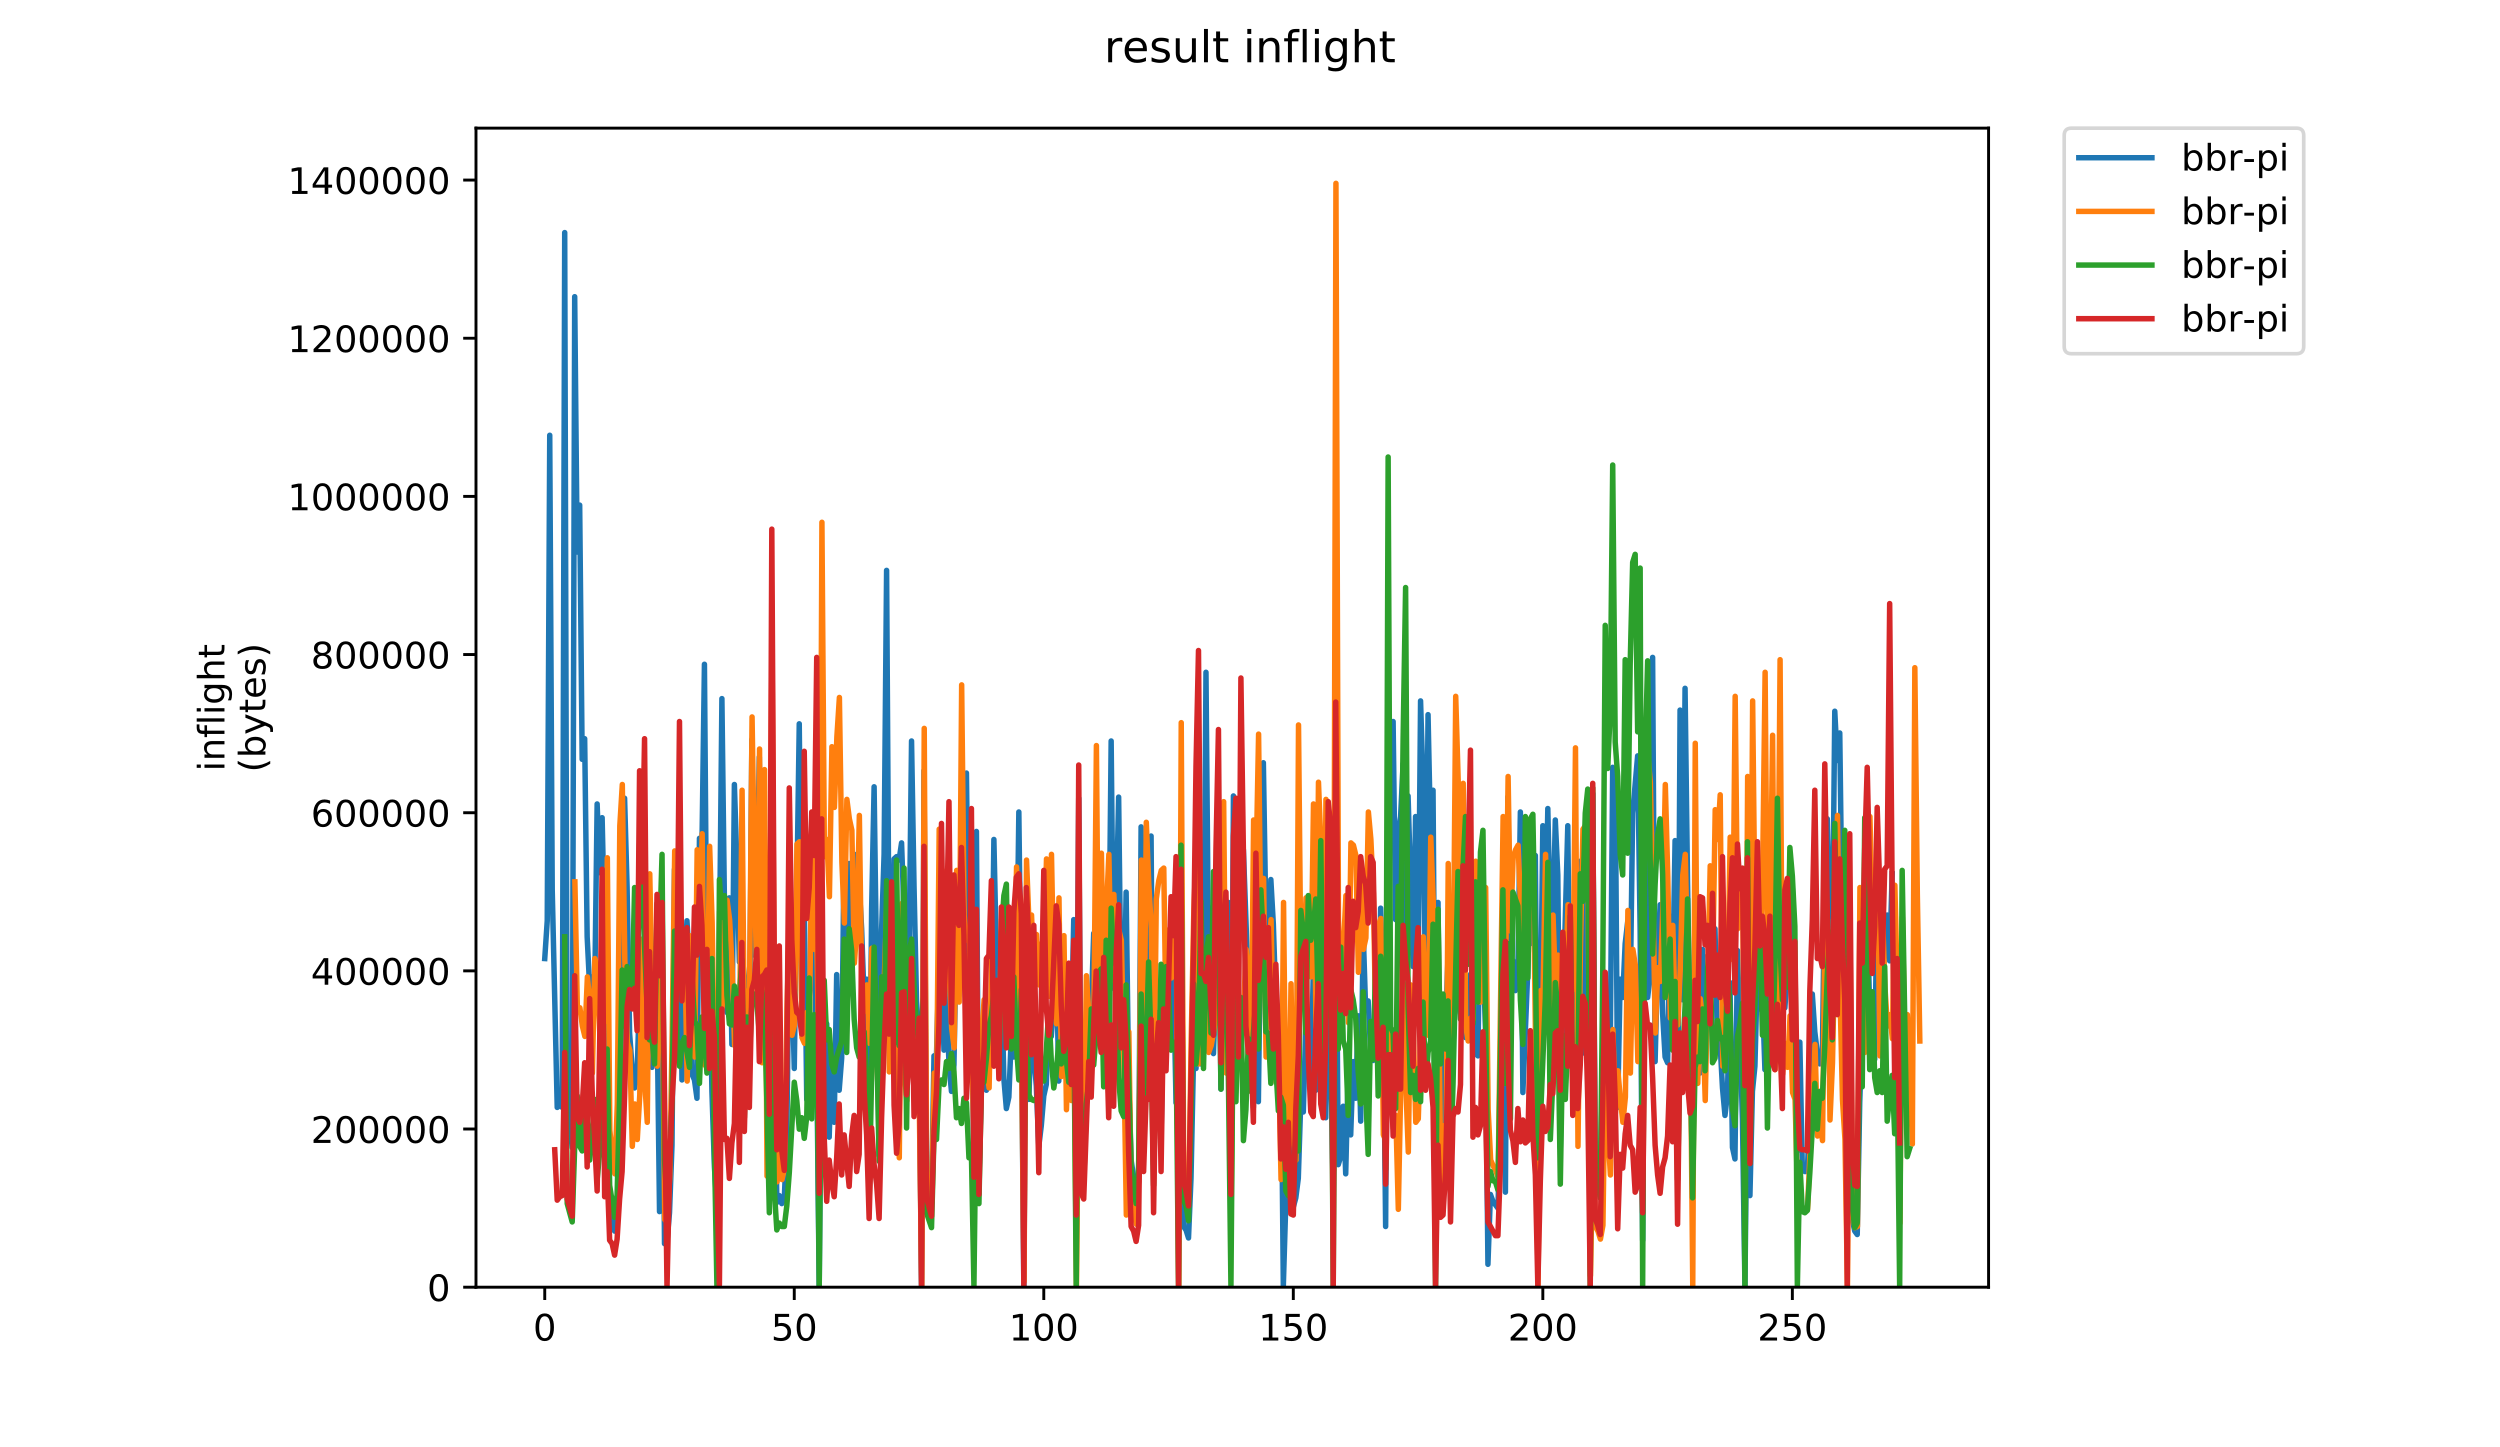 <?xml version="1.0" encoding="utf-8" standalone="no"?>
<!DOCTYPE svg PUBLIC "-//W3C//DTD SVG 1.1//EN"
  "http://www.w3.org/Graphics/SVG/1.1/DTD/svg11.dtd">
<!-- Created with matplotlib (https://matplotlib.org/) -->
<svg height="396pt" version="1.1" viewBox="0 0 684 396" width="684pt" xmlns="http://www.w3.org/2000/svg" xmlns:xlink="http://www.w3.org/1999/xlink">
 <defs>
  <style type="text/css">
*{stroke-linecap:butt;stroke-linejoin:round;}
  </style>
 </defs>
 <g id="figure_1">
  <g id="patch_1">
   <path d="M 0 396 
L 684 396 
L 684 0 
L 0 0 
z
" style="fill:#ffffff;"/>
  </g>
  <g id="axes_1">
   <g id="patch_2">
    <path d="M 130.23 352.174 
L 544.074 352.174 
L 544.074 35.062 
L 130.23 35.062 
z
" style="fill:#ffffff;"/>
   </g>
   <g id="matplotlib.axis_1">
    <g id="xtick_1">
     <g id="line2d_1">
      <defs>
       <path d="M 0 0 
L 0 3.5 
" id="m2ff3d42546" style="stroke:#000000;stroke-width:0.8;"/>
      </defs>
      <g>
       <use style="stroke:#000000;stroke-width:0.8;" x="149.041" xlink:href="#m2ff3d42546" y="352.174"/>
      </g>
     </g>
     <g id="text_1">
      <!-- 0 -->
      <defs>
       <path d="M 31.781 66.406 
Q 24.172 66.406 20.328 58.906 
Q 16.5 51.422 16.5 36.375 
Q 16.5 21.391 20.328 13.891 
Q 24.172 6.391 31.781 6.391 
Q 39.453 6.391 43.281 13.891 
Q 47.125 21.391 47.125 36.375 
Q 47.125 51.422 43.281 58.906 
Q 39.453 66.406 31.781 66.406 
z
M 31.781 74.219 
Q 44.047 74.219 50.516 64.516 
Q 56.984 54.828 56.984 36.375 
Q 56.984 17.969 50.516 8.266 
Q 44.047 -1.422 31.781 -1.422 
Q 19.531 -1.422 13.062 8.266 
Q 6.594 17.969 6.594 36.375 
Q 6.594 54.828 13.062 64.516 
Q 19.531 74.219 31.781 74.219 
z
" id="DejaVuSans-48"/>
      </defs>
      <g transform="translate(145.86 366.773)scale(0.1 -0.1)">
       <use xlink:href="#DejaVuSans-48"/>
      </g>
     </g>
    </g>
    <g id="xtick_2">
     <g id="line2d_2">
      <g>
       <use style="stroke:#000000;stroke-width:0.8;" x="217.31" xlink:href="#m2ff3d42546" y="352.174"/>
      </g>
     </g>
     <g id="text_2">
      <!-- 50 -->
      <defs>
       <path d="M 10.797 72.906 
L 49.516 72.906 
L 49.516 64.594 
L 19.828 64.594 
L 19.828 46.734 
Q 21.969 47.469 24.109 47.828 
Q 26.266 48.188 28.422 48.188 
Q 40.625 48.188 47.75 41.5 
Q 54.891 34.812 54.891 23.391 
Q 54.891 11.625 47.562 5.094 
Q 40.234 -1.422 26.906 -1.422 
Q 22.312 -1.422 17.547 -0.641 
Q 12.797 0.141 7.719 1.703 
L 7.719 11.625 
Q 12.109 9.234 16.797 8.062 
Q 21.484 6.891 26.703 6.891 
Q 35.156 6.891 40.078 11.328 
Q 45.016 15.766 45.016 23.391 
Q 45.016 31 40.078 35.438 
Q 35.156 39.891 26.703 39.891 
Q 22.75 39.891 18.812 39.016 
Q 14.891 38.141 10.797 36.281 
z
" id="DejaVuSans-53"/>
      </defs>
      <g transform="translate(210.948 366.773)scale(0.1 -0.1)">
       <use xlink:href="#DejaVuSans-53"/>
       <use x="63.623" xlink:href="#DejaVuSans-48"/>
      </g>
     </g>
    </g>
    <g id="xtick_3">
     <g id="line2d_3">
      <g>
       <use style="stroke:#000000;stroke-width:0.8;" x="285.579" xlink:href="#m2ff3d42546" y="352.174"/>
      </g>
     </g>
     <g id="text_3">
      <!-- 100 -->
      <defs>
       <path d="M 12.406 8.297 
L 28.516 8.297 
L 28.516 63.922 
L 10.984 60.406 
L 10.984 69.391 
L 28.422 72.906 
L 38.281 72.906 
L 38.281 8.297 
L 54.391 8.297 
L 54.391 0 
L 12.406 0 
z
" id="DejaVuSans-49"/>
      </defs>
      <g transform="translate(276.036 366.773)scale(0.1 -0.1)">
       <use xlink:href="#DejaVuSans-49"/>
       <use x="63.623" xlink:href="#DejaVuSans-48"/>
       <use x="127.246" xlink:href="#DejaVuSans-48"/>
      </g>
     </g>
    </g>
    <g id="xtick_4">
     <g id="line2d_4">
      <g>
       <use style="stroke:#000000;stroke-width:0.8;" x="353.849" xlink:href="#m2ff3d42546" y="352.174"/>
      </g>
     </g>
     <g id="text_4">
      <!-- 150 -->
      <g transform="translate(344.305 366.773)scale(0.1 -0.1)">
       <use xlink:href="#DejaVuSans-49"/>
       <use x="63.623" xlink:href="#DejaVuSans-53"/>
       <use x="127.246" xlink:href="#DejaVuSans-48"/>
      </g>
     </g>
    </g>
    <g id="xtick_5">
     <g id="line2d_5">
      <g>
       <use style="stroke:#000000;stroke-width:0.8;" x="422.118" xlink:href="#m2ff3d42546" y="352.174"/>
      </g>
     </g>
     <g id="text_5">
      <!-- 200 -->
      <defs>
       <path d="M 19.188 8.297 
L 53.609 8.297 
L 53.609 0 
L 7.328 0 
L 7.328 8.297 
Q 12.938 14.109 22.625 23.891 
Q 32.328 33.688 34.812 36.531 
Q 39.547 41.844 41.422 45.531 
Q 43.312 49.219 43.312 52.781 
Q 43.312 58.594 39.234 62.25 
Q 35.156 65.922 28.609 65.922 
Q 23.969 65.922 18.812 64.312 
Q 13.672 62.703 7.812 59.422 
L 7.812 69.391 
Q 13.766 71.781 18.938 73 
Q 24.125 74.219 28.422 74.219 
Q 39.75 74.219 46.484 68.547 
Q 53.219 62.891 53.219 53.422 
Q 53.219 48.922 51.531 44.891 
Q 49.859 40.875 45.406 35.406 
Q 44.188 33.984 37.641 27.219 
Q 31.109 20.453 19.188 8.297 
z
" id="DejaVuSans-50"/>
      </defs>
      <g transform="translate(412.574 366.773)scale(0.1 -0.1)">
       <use xlink:href="#DejaVuSans-50"/>
       <use x="63.623" xlink:href="#DejaVuSans-48"/>
       <use x="127.246" xlink:href="#DejaVuSans-48"/>
      </g>
     </g>
    </g>
    <g id="xtick_6">
     <g id="line2d_6">
      <g>
       <use style="stroke:#000000;stroke-width:0.8;" x="490.387" xlink:href="#m2ff3d42546" y="352.174"/>
      </g>
     </g>
     <g id="text_6">
      <!-- 250 -->
      <g transform="translate(480.843 366.773)scale(0.1 -0.1)">
       <use xlink:href="#DejaVuSans-50"/>
       <use x="63.623" xlink:href="#DejaVuSans-53"/>
       <use x="127.246" xlink:href="#DejaVuSans-48"/>
      </g>
     </g>
    </g>
   </g>
   <g id="matplotlib.axis_2">
    <g id="ytick_1">
     <g id="line2d_7">
      <defs>
       <path d="M 0 0 
L -3.5 0 
" id="mc265faa114" style="stroke:#000000;stroke-width:0.8;"/>
      </defs>
      <g>
       <use style="stroke:#000000;stroke-width:0.8;" x="130.23" xlink:href="#mc265faa114" y="352.174"/>
      </g>
     </g>
     <g id="text_7">
      <!-- 0 -->
      <g transform="translate(116.868 355.973)scale(0.1 -0.1)">
       <use xlink:href="#DejaVuSans-48"/>
      </g>
     </g>
    </g>
    <g id="ytick_2">
     <g id="line2d_8">
      <g>
       <use style="stroke:#000000;stroke-width:0.8;" x="130.23" xlink:href="#mc265faa114" y="308.902"/>
      </g>
     </g>
     <g id="text_8">
      <!-- 200000 -->
      <g transform="translate(85.055 312.701)scale(0.1 -0.1)">
       <use xlink:href="#DejaVuSans-50"/>
       <use x="63.623" xlink:href="#DejaVuSans-48"/>
       <use x="127.246" xlink:href="#DejaVuSans-48"/>
       <use x="190.869" xlink:href="#DejaVuSans-48"/>
       <use x="254.492" xlink:href="#DejaVuSans-48"/>
       <use x="318.115" xlink:href="#DejaVuSans-48"/>
      </g>
     </g>
    </g>
    <g id="ytick_3">
     <g id="line2d_9">
      <g>
       <use style="stroke:#000000;stroke-width:0.8;" x="130.23" xlink:href="#mc265faa114" y="265.63"/>
      </g>
     </g>
     <g id="text_9">
      <!-- 400000 -->
      <defs>
       <path d="M 37.797 64.312 
L 12.891 25.391 
L 37.797 25.391 
z
M 35.203 72.906 
L 47.609 72.906 
L 47.609 25.391 
L 58.016 25.391 
L 58.016 17.188 
L 47.609 17.188 
L 47.609 0 
L 37.797 0 
L 37.797 17.188 
L 4.891 17.188 
L 4.891 26.703 
z
" id="DejaVuSans-52"/>
      </defs>
      <g transform="translate(85.055 269.429)scale(0.1 -0.1)">
       <use xlink:href="#DejaVuSans-52"/>
       <use x="63.623" xlink:href="#DejaVuSans-48"/>
       <use x="127.246" xlink:href="#DejaVuSans-48"/>
       <use x="190.869" xlink:href="#DejaVuSans-48"/>
       <use x="254.492" xlink:href="#DejaVuSans-48"/>
       <use x="318.115" xlink:href="#DejaVuSans-48"/>
      </g>
     </g>
    </g>
    <g id="ytick_4">
     <g id="line2d_10">
      <g>
       <use style="stroke:#000000;stroke-width:0.8;" x="130.23" xlink:href="#mc265faa114" y="222.358"/>
      </g>
     </g>
     <g id="text_10">
      <!-- 600000 -->
      <defs>
       <path d="M 33.016 40.375 
Q 26.375 40.375 22.484 35.828 
Q 18.609 31.297 18.609 23.391 
Q 18.609 15.531 22.484 10.953 
Q 26.375 6.391 33.016 6.391 
Q 39.656 6.391 43.531 10.953 
Q 47.406 15.531 47.406 23.391 
Q 47.406 31.297 43.531 35.828 
Q 39.656 40.375 33.016 40.375 
z
M 52.594 71.297 
L 52.594 62.312 
Q 48.875 64.062 45.094 64.984 
Q 41.312 65.922 37.594 65.922 
Q 27.828 65.922 22.672 59.328 
Q 17.531 52.734 16.797 39.406 
Q 19.672 43.656 24.016 45.922 
Q 28.375 48.188 33.594 48.188 
Q 44.578 48.188 50.953 41.516 
Q 57.328 34.859 57.328 23.391 
Q 57.328 12.156 50.688 5.359 
Q 44.047 -1.422 33.016 -1.422 
Q 20.359 -1.422 13.672 8.266 
Q 6.984 17.969 6.984 36.375 
Q 6.984 53.656 15.188 63.938 
Q 23.391 74.219 37.203 74.219 
Q 40.922 74.219 44.703 73.484 
Q 48.484 72.75 52.594 71.297 
z
" id="DejaVuSans-54"/>
      </defs>
      <g transform="translate(85.055 226.157)scale(0.1 -0.1)">
       <use xlink:href="#DejaVuSans-54"/>
       <use x="63.623" xlink:href="#DejaVuSans-48"/>
       <use x="127.246" xlink:href="#DejaVuSans-48"/>
       <use x="190.869" xlink:href="#DejaVuSans-48"/>
       <use x="254.492" xlink:href="#DejaVuSans-48"/>
       <use x="318.115" xlink:href="#DejaVuSans-48"/>
      </g>
     </g>
    </g>
    <g id="ytick_5">
     <g id="line2d_11">
      <g>
       <use style="stroke:#000000;stroke-width:0.8;" x="130.23" xlink:href="#mc265faa114" y="179.086"/>
      </g>
     </g>
     <g id="text_11">
      <!-- 800000 -->
      <defs>
       <path d="M 31.781 34.625 
Q 24.75 34.625 20.719 30.859 
Q 16.703 27.094 16.703 20.516 
Q 16.703 13.922 20.719 10.156 
Q 24.75 6.391 31.781 6.391 
Q 38.812 6.391 42.859 10.172 
Q 46.922 13.969 46.922 20.516 
Q 46.922 27.094 42.891 30.859 
Q 38.875 34.625 31.781 34.625 
z
M 21.922 38.812 
Q 15.578 40.375 12.031 44.719 
Q 8.5 49.078 8.5 55.328 
Q 8.5 64.062 14.719 69.141 
Q 20.953 74.219 31.781 74.219 
Q 42.672 74.219 48.875 69.141 
Q 55.078 64.062 55.078 55.328 
Q 55.078 49.078 51.531 44.719 
Q 48 40.375 41.703 38.812 
Q 48.828 37.156 52.797 32.312 
Q 56.781 27.484 56.781 20.516 
Q 56.781 9.906 50.312 4.234 
Q 43.844 -1.422 31.781 -1.422 
Q 19.734 -1.422 13.25 4.234 
Q 6.781 9.906 6.781 20.516 
Q 6.781 27.484 10.781 32.312 
Q 14.797 37.156 21.922 38.812 
z
M 18.312 54.391 
Q 18.312 48.734 21.844 45.562 
Q 25.391 42.391 31.781 42.391 
Q 38.141 42.391 41.719 45.562 
Q 45.312 48.734 45.312 54.391 
Q 45.312 60.062 41.719 63.234 
Q 38.141 66.406 31.781 66.406 
Q 25.391 66.406 21.844 63.234 
Q 18.312 60.062 18.312 54.391 
z
" id="DejaVuSans-56"/>
      </defs>
      <g transform="translate(85.055 182.885)scale(0.1 -0.1)">
       <use xlink:href="#DejaVuSans-56"/>
       <use x="63.623" xlink:href="#DejaVuSans-48"/>
       <use x="127.246" xlink:href="#DejaVuSans-48"/>
       <use x="190.869" xlink:href="#DejaVuSans-48"/>
       <use x="254.492" xlink:href="#DejaVuSans-48"/>
       <use x="318.115" xlink:href="#DejaVuSans-48"/>
      </g>
     </g>
    </g>
    <g id="ytick_6">
     <g id="line2d_12">
      <g>
       <use style="stroke:#000000;stroke-width:0.8;" x="130.23" xlink:href="#mc265faa114" y="135.814"/>
      </g>
     </g>
     <g id="text_12">
      <!-- 1000000 -->
      <g transform="translate(78.693 139.613)scale(0.1 -0.1)">
       <use xlink:href="#DejaVuSans-49"/>
       <use x="63.623" xlink:href="#DejaVuSans-48"/>
       <use x="127.246" xlink:href="#DejaVuSans-48"/>
       <use x="190.869" xlink:href="#DejaVuSans-48"/>
       <use x="254.492" xlink:href="#DejaVuSans-48"/>
       <use x="318.115" xlink:href="#DejaVuSans-48"/>
       <use x="381.738" xlink:href="#DejaVuSans-48"/>
      </g>
     </g>
    </g>
    <g id="ytick_7">
     <g id="line2d_13">
      <g>
       <use style="stroke:#000000;stroke-width:0.8;" x="130.23" xlink:href="#mc265faa114" y="92.542"/>
      </g>
     </g>
     <g id="text_13">
      <!-- 1200000 -->
      <g transform="translate(78.693 96.341)scale(0.1 -0.1)">
       <use xlink:href="#DejaVuSans-49"/>
       <use x="63.623" xlink:href="#DejaVuSans-50"/>
       <use x="127.246" xlink:href="#DejaVuSans-48"/>
       <use x="190.869" xlink:href="#DejaVuSans-48"/>
       <use x="254.492" xlink:href="#DejaVuSans-48"/>
       <use x="318.115" xlink:href="#DejaVuSans-48"/>
       <use x="381.738" xlink:href="#DejaVuSans-48"/>
      </g>
     </g>
    </g>
    <g id="ytick_8">
     <g id="line2d_14">
      <g>
       <use style="stroke:#000000;stroke-width:0.8;" x="130.23" xlink:href="#mc265faa114" y="49.27"/>
      </g>
     </g>
     <g id="text_14">
      <!-- 1400000 -->
      <g transform="translate(78.693 53.069)scale(0.1 -0.1)">
       <use xlink:href="#DejaVuSans-49"/>
       <use x="63.623" xlink:href="#DejaVuSans-52"/>
       <use x="127.246" xlink:href="#DejaVuSans-48"/>
       <use x="190.869" xlink:href="#DejaVuSans-48"/>
       <use x="254.492" xlink:href="#DejaVuSans-48"/>
       <use x="318.115" xlink:href="#DejaVuSans-48"/>
       <use x="381.738" xlink:href="#DejaVuSans-48"/>
      </g>
     </g>
    </g>
    <g id="text_15">
     <!-- inflight -->
     <defs>
      <path d="M 9.422 54.688 
L 18.406 54.688 
L 18.406 0 
L 9.422 0 
z
M 9.422 75.984 
L 18.406 75.984 
L 18.406 64.594 
L 9.422 64.594 
z
" id="DejaVuSans-105"/>
      <path d="M 54.891 33.016 
L 54.891 0 
L 45.906 0 
L 45.906 32.719 
Q 45.906 40.484 42.875 44.328 
Q 39.844 48.188 33.797 48.188 
Q 26.516 48.188 22.312 43.547 
Q 18.109 38.922 18.109 30.906 
L 18.109 0 
L 9.078 0 
L 9.078 54.688 
L 18.109 54.688 
L 18.109 46.188 
Q 21.344 51.125 25.703 53.562 
Q 30.078 56 35.797 56 
Q 45.219 56 50.047 50.172 
Q 54.891 44.344 54.891 33.016 
z
" id="DejaVuSans-110"/>
      <path d="M 37.109 75.984 
L 37.109 68.5 
L 28.516 68.5 
Q 23.688 68.5 21.797 66.547 
Q 19.922 64.594 19.922 59.516 
L 19.922 54.688 
L 34.719 54.688 
L 34.719 47.703 
L 19.922 47.703 
L 19.922 0 
L 10.891 0 
L 10.891 47.703 
L 2.297 47.703 
L 2.297 54.688 
L 10.891 54.688 
L 10.891 58.5 
Q 10.891 67.625 15.141 71.797 
Q 19.391 75.984 28.609 75.984 
z
" id="DejaVuSans-102"/>
      <path d="M 9.422 75.984 
L 18.406 75.984 
L 18.406 0 
L 9.422 0 
z
" id="DejaVuSans-108"/>
      <path d="M 45.406 27.984 
Q 45.406 37.75 41.375 43.109 
Q 37.359 48.484 30.078 48.484 
Q 22.859 48.484 18.828 43.109 
Q 14.797 37.75 14.797 27.984 
Q 14.797 18.266 18.828 12.891 
Q 22.859 7.516 30.078 7.516 
Q 37.359 7.516 41.375 12.891 
Q 45.406 18.266 45.406 27.984 
z
M 54.391 6.781 
Q 54.391 -7.172 48.188 -13.984 
Q 42 -20.797 29.203 -20.797 
Q 24.469 -20.797 20.266 -20.094 
Q 16.062 -19.391 12.109 -17.922 
L 12.109 -9.188 
Q 16.062 -11.328 19.922 -12.344 
Q 23.781 -13.375 27.781 -13.375 
Q 36.625 -13.375 41.016 -8.766 
Q 45.406 -4.156 45.406 5.172 
L 45.406 9.625 
Q 42.625 4.781 38.281 2.391 
Q 33.938 0 27.875 0 
Q 17.828 0 11.672 7.656 
Q 5.516 15.328 5.516 27.984 
Q 5.516 40.672 11.672 48.328 
Q 17.828 56 27.875 56 
Q 33.938 56 38.281 53.609 
Q 42.625 51.219 45.406 46.391 
L 45.406 54.688 
L 54.391 54.688 
z
" id="DejaVuSans-103"/>
      <path d="M 54.891 33.016 
L 54.891 0 
L 45.906 0 
L 45.906 32.719 
Q 45.906 40.484 42.875 44.328 
Q 39.844 48.188 33.797 48.188 
Q 26.516 48.188 22.312 43.547 
Q 18.109 38.922 18.109 30.906 
L 18.109 0 
L 9.078 0 
L 9.078 75.984 
L 18.109 75.984 
L 18.109 46.188 
Q 21.344 51.125 25.703 53.562 
Q 30.078 56 35.797 56 
Q 45.219 56 50.047 50.172 
Q 54.891 44.344 54.891 33.016 
z
" id="DejaVuSans-104"/>
      <path d="M 18.312 70.219 
L 18.312 54.688 
L 36.812 54.688 
L 36.812 47.703 
L 18.312 47.703 
L 18.312 18.016 
Q 18.312 11.328 20.141 9.422 
Q 21.969 7.516 27.594 7.516 
L 36.812 7.516 
L 36.812 0 
L 27.594 0 
Q 17.188 0 13.234 3.875 
Q 9.281 7.766 9.281 18.016 
L 9.281 47.703 
L 2.688 47.703 
L 2.688 54.688 
L 9.281 54.688 
L 9.281 70.219 
z
" id="DejaVuSans-116"/>
     </defs>
     <g transform="translate(61.415 211.018)rotate(-90)scale(0.1 -0.1)">
      <use xlink:href="#DejaVuSans-105"/>
      <use x="27.783" xlink:href="#DejaVuSans-110"/>
      <use x="91.162" xlink:href="#DejaVuSans-102"/>
      <use x="126.367" xlink:href="#DejaVuSans-108"/>
      <use x="154.15" xlink:href="#DejaVuSans-105"/>
      <use x="181.934" xlink:href="#DejaVuSans-103"/>
      <use x="245.41" xlink:href="#DejaVuSans-104"/>
      <use x="308.789" xlink:href="#DejaVuSans-116"/>
     </g>
     <!-- (bytes) -->
     <defs>
      <path d="M 31 75.875 
Q 24.469 64.656 21.281 53.656 
Q 18.109 42.672 18.109 31.391 
Q 18.109 20.125 21.312 9.062 
Q 24.516 -2 31 -13.188 
L 23.188 -13.188 
Q 15.875 -1.703 12.234 9.375 
Q 8.594 20.453 8.594 31.391 
Q 8.594 42.281 12.203 53.312 
Q 15.828 64.359 23.188 75.875 
z
" id="DejaVuSans-40"/>
      <path d="M 48.688 27.297 
Q 48.688 37.203 44.609 42.844 
Q 40.531 48.484 33.406 48.484 
Q 26.266 48.484 22.188 42.844 
Q 18.109 37.203 18.109 27.297 
Q 18.109 17.391 22.188 11.75 
Q 26.266 6.109 33.406 6.109 
Q 40.531 6.109 44.609 11.75 
Q 48.688 17.391 48.688 27.297 
z
M 18.109 46.391 
Q 20.953 51.266 25.266 53.625 
Q 29.594 56 35.594 56 
Q 45.562 56 51.781 48.094 
Q 58.016 40.188 58.016 27.297 
Q 58.016 14.406 51.781 6.484 
Q 45.562 -1.422 35.594 -1.422 
Q 29.594 -1.422 25.266 0.953 
Q 20.953 3.328 18.109 8.203 
L 18.109 0 
L 9.078 0 
L 9.078 75.984 
L 18.109 75.984 
z
" id="DejaVuSans-98"/>
      <path d="M 32.172 -5.078 
Q 28.375 -14.844 24.75 -17.812 
Q 21.141 -20.797 15.094 -20.797 
L 7.906 -20.797 
L 7.906 -13.281 
L 13.188 -13.281 
Q 16.891 -13.281 18.938 -11.516 
Q 21 -9.766 23.484 -3.219 
L 25.094 0.875 
L 2.984 54.688 
L 12.5 54.688 
L 29.594 11.922 
L 46.688 54.688 
L 56.203 54.688 
z
" id="DejaVuSans-121"/>
      <path d="M 56.203 29.594 
L 56.203 25.203 
L 14.891 25.203 
Q 15.484 15.922 20.484 11.062 
Q 25.484 6.203 34.422 6.203 
Q 39.594 6.203 44.453 7.469 
Q 49.312 8.734 54.109 11.281 
L 54.109 2.781 
Q 49.266 0.734 44.188 -0.344 
Q 39.109 -1.422 33.891 -1.422 
Q 20.797 -1.422 13.156 6.188 
Q 5.516 13.812 5.516 26.812 
Q 5.516 40.234 12.766 48.109 
Q 20.016 56 32.328 56 
Q 43.359 56 49.781 48.891 
Q 56.203 41.797 56.203 29.594 
z
M 47.219 32.234 
Q 47.125 39.594 43.094 43.984 
Q 39.062 48.391 32.422 48.391 
Q 24.906 48.391 20.391 44.141 
Q 15.875 39.891 15.188 32.172 
z
" id="DejaVuSans-101"/>
      <path d="M 44.281 53.078 
L 44.281 44.578 
Q 40.484 46.531 36.375 47.5 
Q 32.281 48.484 27.875 48.484 
Q 21.188 48.484 17.844 46.438 
Q 14.5 44.391 14.5 40.281 
Q 14.5 37.156 16.891 35.375 
Q 19.281 33.594 26.516 31.984 
L 29.594 31.297 
Q 39.156 29.25 43.188 25.516 
Q 47.219 21.781 47.219 15.094 
Q 47.219 7.469 41.188 3.016 
Q 35.156 -1.422 24.609 -1.422 
Q 20.219 -1.422 15.453 -0.562 
Q 10.688 0.297 5.422 2 
L 5.422 11.281 
Q 10.406 8.688 15.234 7.391 
Q 20.062 6.109 24.812 6.109 
Q 31.156 6.109 34.562 8.281 
Q 37.984 10.453 37.984 14.406 
Q 37.984 18.062 35.516 20.016 
Q 33.062 21.969 24.703 23.781 
L 21.578 24.516 
Q 13.234 26.266 9.516 29.906 
Q 5.812 33.547 5.812 39.891 
Q 5.812 47.609 11.281 51.797 
Q 16.75 56 26.812 56 
Q 31.781 56 36.172 55.266 
Q 40.578 54.547 44.281 53.078 
z
" id="DejaVuSans-115"/>
      <path d="M 8.016 75.875 
L 15.828 75.875 
Q 23.141 64.359 26.781 53.312 
Q 30.422 42.281 30.422 31.391 
Q 30.422 20.453 26.781 9.375 
Q 23.141 -1.703 15.828 -13.188 
L 8.016 -13.188 
Q 14.5 -2 17.703 9.062 
Q 20.906 20.125 20.906 31.391 
Q 20.906 42.672 17.703 53.656 
Q 14.5 64.656 8.016 75.875 
z
" id="DejaVuSans-41"/>
     </defs>
     <g transform="translate(72.613 211.295)rotate(-90)scale(0.1 -0.1)">
      <use xlink:href="#DejaVuSans-40"/>
      <use x="39.014" xlink:href="#DejaVuSans-98"/>
      <use x="102.49" xlink:href="#DejaVuSans-121"/>
      <use x="161.67" xlink:href="#DejaVuSans-116"/>
      <use x="200.879" xlink:href="#DejaVuSans-101"/>
      <use x="262.402" xlink:href="#DejaVuSans-115"/>
      <use x="314.502" xlink:href="#DejaVuSans-41"/>
     </g>
    </g>
   </g>
   <g id="line2d_15">
    <path clip-path="url(#p75a3b76c92)" d="M 149.041 262.26 
L 149.724 251.922 
L 150.407 119.087 
L 151.089 243.463 
L 152.455 302.988 
L 153.137 302.361 
L 153.82 302.988 
L 154.503 63.635 
L 155.185 303.614 
L 155.868 307.374 
L 156.551 313.953 
L 157.234 81.179 
L 157.916 151.042 
L 158.599 138.197 
L 159.282 207.748 
L 159.964 202.108 
L 160.647 256.308 
L 161.33 270.092 
L 162.012 267.273 
L 162.695 272.285 
L 163.378 219.966 
L 164.06 238.763 
L 164.743 223.725 
L 165.426 254.428 
L 166.109 312.386 
L 166.791 331.184 
L 167.474 334.317 
L 168.157 336.823 
L 168.839 333.69 
L 169.522 309.253 
L 170.887 218.4 
L 171.57 242.523 
L 172.253 282.624 
L 172.935 292.023 
L 173.618 297.662 
L 174.301 293.902 
L 174.984 271.972 
L 175.666 295.782 
L 176.349 285.443 
L 177.032 267.586 
L 177.714 288.576 
L 178.397 292.023 
L 179.08 260.067 
L 179.762 276.358 
L 180.445 331.497 
L 181.128 265.393 
L 181.81 340.269 
L 182.493 339.643 
L 183.176 331.81 
L 183.858 313.326 
L 184.541 237.823 
L 185.224 251.922 
L 185.907 244.089 
L 186.589 295.469 
L 187.272 264.766 
L 187.955 251.922 
L 188.637 263.513 
L 189.32 293.902 
L 190.003 295.469 
L 190.685 300.481 
L 191.368 229.365 
L 192.051 231.558 
L 192.733 181.745 
L 193.416 268.839 
L 194.099 261.007 
L 194.782 298.602 
L 195.464 319.279 
L 196.147 329.931 
L 197.512 191.143 
L 198.195 246.282 
L 198.878 276.985 
L 199.56 245.656 
L 200.243 285.757 
L 200.926 214.64 
L 201.608 236.257 
L 202.291 263.2 
L 202.974 260.694 
L 203.657 267.273 
L 204.339 270.406 
L 205.022 290.769 
L 205.705 202.422 
L 206.387 261.32 
L 207.07 244.089 
L 207.753 207.121 
L 208.435 280.744 
L 209.118 251.295 
L 209.801 294.842 
L 210.483 322.725 
L 211.166 271.345 
L 211.849 276.671 
L 212.532 328.991 
L 213.214 327.111 
L 213.897 329.304 
L 214.58 328.051 
L 215.262 311.447 
L 215.945 254.428 
L 216.628 265.706 
L 217.31 292.336 
L 218.676 198.036 
L 219.358 268.526 
L 220.041 246.596 
L 220.724 300.795 
L 221.407 272.599 
L 222.089 265.393 
L 222.772 256.308 
L 223.455 290.143 
L 224.137 352.174 
L 224.82 266.02 
L 225.503 301.735 
L 226.185 280.118 
L 226.868 311.133 
L 227.551 287.01 
L 228.233 307.06 
L 228.916 266.646 
L 229.599 298.288 
L 230.281 289.516 
L 230.964 232.184 
L 231.647 258.501 
L 232.33 236.257 
L 233.012 257.561 
L 233.695 252.861 
L 234.378 233.751 
L 235.06 241.896 
L 235.743 254.115 
L 236.426 273.538 
L 237.108 267.899 
L 237.791 322.098 
L 238.474 248.789 
L 239.156 215.267 
L 240.522 316.146 
L 241.205 254.428 
L 241.887 233.751 
L 242.57 156.055 
L 243.253 262.26 
L 243.935 271.972 
L 244.618 235.004 
L 245.301 234.377 
L 245.983 235.317 
L 246.666 230.618 
L 247.349 250.042 
L 248.031 293.902 
L 248.714 261.32 
L 249.397 202.735 
L 250.08 242.523 
L 250.762 273.852 
L 251.445 284.19 
L 252.128 352.174 
L 252.81 210.881 
L 253.493 322.412 
L 254.176 324.605 
L 254.858 328.051 
L 255.541 288.89 
L 256.224 288.576 
L 256.906 263.513 
L 257.589 263.827 
L 258.272 287.323 
L 258.955 268.526 
L 259.637 291.396 
L 260.32 298.602 
L 261.003 291.396 
L 261.685 252.548 
L 262.368 272.285 
L 263.051 241.896 
L 263.733 261.007 
L 264.416 211.507 
L 265.099 267.899 
L 265.781 265.08 
L 266.464 322.412 
L 267.147 227.485 
L 267.83 323.352 
L 268.512 294.842 
L 269.195 284.817 
L 269.878 298.288 
L 271.243 282.624 
L 271.926 229.678 
L 272.608 261.007 
L 273.291 282.937 
L 273.974 266.333 
L 274.656 295.155 
L 275.339 303.301 
L 276.022 300.168 
L 276.704 283.25 
L 277.387 289.203 
L 278.07 274.792 
L 278.753 222.159 
L 279.435 278.238 
L 280.118 351.861 
L 280.801 262.887 
L 281.483 300.795 
L 282.166 280.744 
L 283.531 297.035 
L 284.214 313.64 
L 284.897 308 
L 285.579 299.855 
L 286.262 296.722 
L 286.945 277.298 
L 287.628 283.564 
L 288.31 273.852 
L 288.993 262.26 
L 289.676 295.782 
L 290.358 266.959 
L 291.041 290.143 
L 291.724 284.817 
L 292.406 265.08 
L 293.089 285.13 
L 293.772 251.608 
L 294.454 325.858 
L 295.137 218.4 
L 295.82 323.352 
L 296.503 293.276 
L 297.185 302.674 
L 297.868 281.371 
L 298.551 276.358 
L 299.233 255.368 
L 299.916 276.985 
L 300.599 280.744 
L 301.281 273.852 
L 301.964 278.238 
L 302.647 286.383 
L 303.329 269.779 
L 304.012 202.735 
L 304.695 270.406 
L 305.378 249.415 
L 306.06 218.086 
L 306.743 275.105 
L 307.426 284.19 
L 308.108 244.089 
L 308.791 295.155 
L 309.474 317.399 
L 310.839 326.798 
L 311.522 323.352 
L 312.204 226.232 
L 312.887 281.684 
L 313.57 235.63 
L 314.253 266.646 
L 314.935 228.738 
L 315.618 318.652 
L 316.301 279.178 
L 316.983 276.985 
L 317.666 310.82 
L 318.349 272.912 
L 319.031 261.947 
L 319.714 267.899 
L 320.397 286.383 
L 321.079 267.273 
L 321.762 301.735 
L 322.445 298.915 
L 323.128 254.428 
L 323.81 335.57 
L 324.493 336.51 
L 325.176 338.703 
L 325.858 322.412 
L 326.541 289.83 
L 327.224 292.336 
L 327.906 274.478 
L 328.589 291.083 
L 329.272 281.997 
L 329.954 183.938 
L 330.637 260.694 
L 331.32 248.475 
L 332.002 288.263 
L 332.685 267.899 
L 333.368 239.703 
L 334.051 297.975 
L 334.733 236.57 
L 335.416 276.671 
L 336.099 246.909 
L 336.781 335.57 
L 337.464 217.773 
L 338.147 244.716 
L 338.829 246.596 
L 339.512 236.57 
L 340.195 232.498 
L 341.56 270.406 
L 342.243 290.143 
L 342.926 302.988 
L 343.608 239.703 
L 344.291 301.421 
L 344.974 246.909 
L 345.656 208.688 
L 346.339 250.982 
L 347.022 281.057 
L 347.704 240.643 
L 348.387 252.861 
L 349.07 273.852 
L 349.752 277.925 
L 350.435 280.744 
L 351.118 351.861 
L 352.483 306.121 
L 353.166 312.7 
L 353.849 330.244 
L 354.531 327.738 
L 355.214 322.412 
L 355.897 301.108 
L 356.579 304.241 
L 357.262 280.744 
L 357.945 285.13 
L 358.627 296.722 
L 359.31 266.333 
L 359.993 298.288 
L 360.676 220.279 
L 361.358 288.89 
L 362.041 266.959 
L 362.724 305.807 
L 363.406 270.092 
L 364.089 286.383 
L 364.772 327.738 
L 365.454 226.232 
L 366.137 318.652 
L 366.82 316.459 
L 367.502 302.674 
L 368.185 321.159 
L 368.868 292.649 
L 369.551 310.507 
L 370.233 290.456 
L 370.916 300.481 
L 371.599 277.925 
L 372.281 306.747 
L 372.964 254.741 
L 373.647 276.358 
L 374.329 273.852 
L 375.012 287.637 
L 375.695 290.143 
L 376.377 279.178 
L 377.06 278.864 
L 377.743 248.475 
L 378.425 271.972 
L 379.108 335.57 
L 379.791 213.387 
L 380.474 227.798 
L 381.156 197.409 
L 381.839 251.608 
L 382.522 227.798 
L 383.204 223.412 
L 383.887 209.001 
L 384.57 257.561 
L 385.252 217.773 
L 386.618 264.453 
L 387.3 223.412 
L 387.983 268.526 
L 388.666 191.77 
L 389.349 214.327 
L 390.031 272.285 
L 390.714 195.529 
L 391.397 228.425 
L 392.079 216.207 
L 392.762 311.447 
L 393.445 246.909 
L 394.127 318.339 
L 394.81 315.519 
L 395.493 282.311 
L 396.175 261.633 
L 396.858 286.697 
L 397.541 285.757 
L 398.224 272.285 
L 398.906 271.032 
L 399.589 277.298 
L 400.272 245.029 
L 400.954 283.877 
L 401.637 283.877 
L 402.32 266.646 
L 403.002 265.393 
L 403.685 288.263 
L 404.368 288.89 
L 405.05 235.317 
L 405.733 261.32 
L 406.416 281.057 
L 407.099 345.908 
L 407.781 326.798 
L 408.464 328.677 
L 409.829 330.557 
L 410.512 308.94 
L 411.195 274.478 
L 411.877 326.171 
L 412.56 218.086 
L 413.243 274.165 
L 413.925 262.887 
L 414.608 271.032 
L 415.291 264.766 
L 415.974 222.159 
L 416.656 298.915 
L 418.022 265.08 
L 418.704 238.763 
L 419.387 258.187 
L 420.07 234.064 
L 420.752 323.665 
L 421.435 283.877 
L 422.118 225.918 
L 422.8 257.561 
L 423.483 221.219 
L 424.166 253.175 
L 424.849 254.428 
L 425.531 224.352 
L 426.214 239.39 
L 426.897 313.953 
L 427.579 277.298 
L 428.945 225.918 
L 429.627 288.89 
L 430.31 250.355 
L 430.993 259.754 
L 431.675 281.997 
L 432.358 235.63 
L 433.041 246.282 
L 433.723 288.263 
L 434.406 237.823 
L 435.089 339.956 
L 435.772 217.146 
L 436.454 320.532 
L 437.82 327.111 
L 438.502 289.203 
L 439.185 273.852 
L 439.868 273.538 
L 440.55 287.637 
L 441.233 209.941 
L 441.916 211.194 
L 442.598 302.988 
L 443.281 267.899 
L 443.964 272.912 
L 444.647 258.187 
L 445.329 252.235 
L 446.012 273.538 
L 446.695 222.472 
L 448.06 206.808 
L 448.743 254.428 
L 449.425 339.329 
L 450.108 198.662 
L 450.791 272.912 
L 451.473 266.959 
L 452.156 179.865 
L 452.839 290.456 
L 453.522 262.887 
L 454.204 247.535 
L 454.887 277.298 
L 455.57 289.203 
L 456.252 290.769 
L 456.935 250.668 
L 457.618 270.092 
L 458.3 229.991 
L 458.983 314.579 
L 459.666 194.276 
L 460.348 273.538 
L 461.031 188.324 
L 461.714 241.583 
L 463.079 323.978 
L 463.762 250.982 
L 464.445 289.203 
L 465.127 293.589 
L 465.81 259.754 
L 466.493 294.842 
L 467.175 261.633 
L 467.858 268.213 
L 468.541 272.285 
L 469.223 254.115 
L 469.906 286.07 
L 470.589 285.13 
L 471.272 297.662 
L 471.954 305.181 
L 472.637 299.228 
L 473.32 268.839 
L 474.002 313.953 
L 474.685 317.086 
L 475.368 260.067 
L 476.733 306.434 
L 477.416 351.861 
L 478.098 288.576 
L 478.781 327.111 
L 479.464 298.602 
L 480.146 291.709 
L 480.829 265.393 
L 481.512 276.045 
L 482.195 271.972 
L 482.877 292.649 
L 483.56 289.83 
L 484.925 245.969 
L 485.608 251.295 
L 486.291 280.118 
L 486.973 277.925 
L 487.656 271.032 
L 488.339 275.732 
L 489.021 265.706 
L 489.704 238.763 
L 490.387 243.149 
L 491.752 314.893 
L 492.435 285.13 
L 493.118 319.905 
L 493.8 320.532 
L 494.483 320.532 
L 495.166 303.614 
L 495.848 271.972 
L 496.531 282.311 
L 497.214 287.95 
L 497.896 291.083 
L 498.579 289.83 
L 499.262 239.39 
L 499.945 224.039 
L 500.627 255.054 
L 501.31 262.573 
L 501.993 194.59 
L 502.675 208.061 
L 503.358 200.542 
L 504.041 254.115 
L 504.723 264.453 
L 505.406 284.817 
L 506.089 286.07 
L 506.771 333.69 
L 507.454 336.823 
L 508.137 337.763 
L 508.82 301.735 
L 509.502 281.371 
L 510.185 273.852 
L 510.868 248.475 
L 511.55 276.671 
L 512.233 282.311 
L 512.916 289.83 
L 513.598 242.836 
L 514.281 263.2 
L 514.964 273.225 
L 515.646 258.187 
L 516.329 250.355 
L 517.012 262.887 
L 517.695 239.077 
L 517.695 239.077 
" style="fill:none;stroke:#1f77b4;stroke-linecap:square;stroke-width:1.5;"/>
   </g>
   <g id="line2d_16">
    <path clip-path="url(#p75a3b76c92)" d="M 157.292 241.27 
L 157.975 276.358 
L 158.658 275.732 
L 159.34 280.744 
L 160.023 283.564 
L 160.706 267.273 
L 161.388 273.852 
L 162.071 293.589 
L 162.754 262.26 
L 163.436 264.453 
L 164.119 283.25 
L 164.802 271.972 
L 165.485 279.491 
L 166.167 234.691 
L 166.85 309.253 
L 167.533 315.833 
L 168.215 321.159 
L 168.898 302.048 
L 169.581 225.918 
L 170.263 214.64 
L 170.946 262.573 
L 171.629 285.13 
L 172.311 287.323 
L 172.994 313.64 
L 173.677 302.048 
L 174.36 311.76 
L 175.042 299.542 
L 175.725 256.934 
L 176.408 296.095 
L 177.09 307.06 
L 177.773 239.077 
L 178.456 272.285 
L 179.138 280.431 
L 179.821 291.709 
L 180.504 255.054 
L 181.186 267.899 
L 181.869 333.69 
L 182.552 334.317 
L 183.235 322.098 
L 183.917 282.937 
L 184.6 232.811 
L 185.283 262.887 
L 185.965 251.295 
L 186.648 260.694 
L 187.331 257.874 
L 188.013 295.782 
L 188.696 255.994 
L 189.379 280.431 
L 190.061 289.203 
L 190.744 232.498 
L 191.427 256.934 
L 192.109 228.112 
L 192.792 291.396 
L 193.475 279.178 
L 194.158 231.558 
L 194.84 252.235 
L 195.523 294.842 
L 196.206 312.7 
L 196.888 249.415 
L 197.571 275.732 
L 198.254 249.728 
L 198.936 246.282 
L 199.619 251.608 
L 200.302 264.453 
L 200.984 286.07 
L 201.667 277.298 
L 202.35 282.311 
L 203.033 216.207 
L 203.715 292.649 
L 204.398 272.912 
L 205.081 270.406 
L 205.763 196.156 
L 206.446 239.703 
L 207.129 271.972 
L 207.811 204.928 
L 208.494 290.769 
L 209.177 210.567 
L 209.859 321.785 
L 210.542 275.105 
L 211.225 175.166 
L 211.908 289.83 
L 212.59 323.352 
L 213.273 301.108 
L 213.956 322.725 
L 214.638 319.592 
L 215.321 276.358 
L 216.004 250.042 
L 216.686 283.25 
L 217.369 280.431 
L 218.052 230.931 
L 218.734 230.305 
L 219.417 283.877 
L 220.1 285.443 
L 220.783 276.985 
L 221.465 279.178 
L 222.148 228.738 
L 222.831 259.754 
L 223.513 257.874 
L 224.196 301.735 
L 224.879 142.897 
L 225.561 234.377 
L 226.244 229.678 
L 226.927 245.342 
L 227.609 204.302 
L 228.292 220.906 
L 228.975 201.482 
L 229.658 190.83 
L 230.34 235.944 
L 231.023 252.548 
L 231.706 218.713 
L 232.388 224.039 
L 233.071 227.172 
L 233.754 263.513 
L 234.436 253.801 
L 235.119 223.099 
L 235.802 272.285 
L 236.484 276.671 
L 237.167 269.466 
L 237.85 285.443 
L 238.533 259.44 
L 239.215 286.383 
L 239.898 290.143 
L 240.581 306.121 
L 241.263 271.972 
L 241.946 267.586 
L 242.629 247.849 
L 243.311 293.276 
L 243.994 246.596 
L 244.677 279.178 
L 245.359 274.792 
L 246.042 316.772 
L 246.725 247.222 
L 247.407 292.649 
L 248.09 301.108 
L 248.773 273.225 
L 249.456 271.345 
L 250.138 296.095 
L 250.821 295.782 
L 251.504 301.421 
L 252.186 352.174 
L 252.869 199.289 
L 253.552 322.725 
L 254.234 326.484 
L 254.917 328.991 
L 255.6 293.589 
L 256.282 295.155 
L 256.965 226.858 
L 257.648 244.716 
L 258.331 242.523 
L 259.013 238.137 
L 259.696 266.02 
L 260.379 281.371 
L 261.061 286.697 
L 261.744 238.137 
L 262.427 274.165 
L 263.109 187.384 
L 263.792 250.355 
L 264.475 257.247 
L 265.157 255.681 
L 265.84 280.744 
L 266.523 316.772 
L 267.206 276.045 
L 267.888 320.219 
L 268.571 283.25 
L 269.254 273.538 
L 269.936 292.649 
L 270.619 297.662 
L 271.302 262.26 
L 271.984 287.637 
L 272.667 281.684 
L 273.35 288.576 
L 274.032 251.608 
L 274.715 253.801 
L 275.398 248.162 
L 276.081 280.118 
L 276.763 251.922 
L 277.446 272.912 
L 278.129 237.197 
L 278.811 265.393 
L 279.494 287.95 
L 280.177 350.608 
L 280.859 235.317 
L 281.542 252.861 
L 282.225 250.355 
L 282.907 266.959 
L 283.59 255.681 
L 284.273 269.466 
L 284.956 258.187 
L 285.638 260.694 
L 286.321 235.004 
L 287.004 272.599 
L 287.686 233.751 
L 288.369 270.092 
L 289.052 280.118 
L 289.734 245.656 
L 290.417 294.529 
L 291.1 255.994 
L 291.782 303.614 
L 292.465 283.564 
L 293.148 301.108 
L 293.83 274.792 
L 294.513 351.861 
L 295.196 285.757 
L 295.879 322.098 
L 296.561 311.447 
L 297.244 266.959 
L 297.927 277.611 
L 298.609 279.178 
L 299.292 277.925 
L 299.975 203.988 
L 300.657 285.13 
L 301.34 233.437 
L 302.023 274.165 
L 302.705 249.415 
L 303.388 233.751 
L 304.071 268.213 
L 304.754 244.716 
L 305.436 265.08 
L 306.119 254.428 
L 306.802 257.247 
L 307.484 289.203 
L 308.167 332.437 
L 308.85 282.311 
L 309.532 328.677 
L 310.898 334.943 
L 311.58 322.098 
L 312.263 235.317 
L 312.946 294.529 
L 313.629 224.979 
L 314.311 241.896 
L 314.994 253.801 
L 315.677 308.314 
L 316.359 245.969 
L 317.042 240.956 
L 317.725 238.137 
L 318.407 237.51 
L 319.09 283.564 
L 319.773 254.428 
L 320.455 267.586 
L 321.138 254.115 
L 321.821 254.428 
L 322.504 351.861 
L 323.186 197.722 
L 323.869 323.038 
L 324.552 324.918 
L 325.234 328.364 
L 325.917 284.19 
L 326.6 250.668 
L 327.282 231.871 
L 327.965 291.083 
L 328.648 288.263 
L 329.33 287.323 
L 330.013 274.165 
L 330.696 287.95 
L 331.379 286.07 
L 332.061 282.311 
L 332.744 277.298 
L 333.427 251.922 
L 334.109 281.997 
L 334.792 219.339 
L 335.475 293.589 
L 336.157 281.997 
L 336.84 329.617 
L 337.523 262.887 
L 338.205 290.456 
L 338.888 278.238 
L 339.571 284.19 
L 340.253 276.358 
L 340.936 259.754 
L 341.619 266.959 
L 342.302 291.396 
L 342.984 224.352 
L 343.667 236.57 
L 344.35 200.855 
L 345.032 262.26 
L 345.715 240.33 
L 346.398 289.203 
L 347.08 261.947 
L 347.763 251.608 
L 348.446 286.697 
L 349.128 296.095 
L 349.811 289.516 
L 350.494 322.725 
L 351.177 246.909 
L 351.859 312.386 
L 352.542 314.579 
L 353.225 269.152 
L 353.907 312.073 
L 354.59 317.399 
L 355.273 198.349 
L 355.955 268.213 
L 356.638 263.2 
L 357.321 245.656 
L 358.003 245.969 
L 358.686 267.273 
L 359.369 219.966 
L 360.052 281.057 
L 360.734 214.013 
L 361.417 231.558 
L 362.1 293.589 
L 362.782 218.713 
L 363.465 266.646 
L 364.148 253.175 
L 364.83 320.219 
L 365.513 50.163 
L 366.196 250.982 
L 366.878 283.564 
L 367.561 259.44 
L 368.244 245.029 
L 368.927 279.804 
L 369.609 230.618 
L 370.292 231.244 
L 370.975 234.064 
L 371.657 266.02 
L 372.34 239.077 
L 373.023 259.754 
L 373.705 256.621 
L 374.388 222.159 
L 375.071 229.678 
L 375.753 244.403 
L 376.436 282.311 
L 377.119 253.175 
L 377.802 251.295 
L 378.484 310.507 
L 379.167 312.073 
L 379.85 277.298 
L 380.532 297.035 
L 381.215 308.627 
L 381.898 305.181 
L 382.58 330.87 
L 383.263 296.409 
L 383.946 269.152 
L 384.628 296.722 
L 385.311 315.206 
L 385.994 269.466 
L 386.677 281.684 
L 387.359 307.06 
L 388.042 306.121 
L 388.725 283.877 
L 389.407 256.308 
L 390.09 276.671 
L 390.773 283.25 
L 391.455 229.051 
L 392.138 246.596 
L 392.821 323.352 
L 393.503 254.741 
L 394.186 324.918 
L 394.869 308 
L 395.551 324.605 
L 396.234 236.257 
L 396.917 313.953 
L 397.6 268.526 
L 398.282 190.517 
L 398.965 213.7 
L 399.648 258.814 
L 400.33 214.327 
L 401.013 280.744 
L 401.696 284.817 
L 402.378 278.551 
L 403.061 278.864 
L 403.744 235.63 
L 404.426 267.586 
L 405.109 274.165 
L 405.792 246.596 
L 406.475 242.836 
L 407.157 303.614 
L 407.84 317.399 
L 408.523 318.965 
L 409.205 320.219 
L 409.888 322.098 
L 411.253 223.412 
L 411.936 265.706 
L 412.619 212.447 
L 413.301 254.741 
L 413.984 234.691 
L 414.667 232.498 
L 415.35 231.244 
L 416.032 247.849 
L 416.715 269.779 
L 417.398 244.403 
L 418.08 247.535 
L 418.763 228.425 
L 419.446 232.184 
L 420.128 285.13 
L 420.811 351.861 
L 421.494 271.032 
L 422.176 271.972 
L 422.859 233.751 
L 423.542 269.152 
L 424.225 281.057 
L 424.907 250.355 
L 425.59 270.406 
L 426.273 261.32 
L 426.955 295.782 
L 427.638 258.814 
L 428.321 270.406 
L 429.003 247.535 
L 429.686 263.513 
L 430.369 270.719 
L 431.051 204.615 
L 431.734 313.64 
L 432.417 258.814 
L 433.1 226.858 
L 433.782 225.918 
L 434.465 230.931 
L 435.148 349.041 
L 435.83 313.326 
L 436.513 335.57 
L 437.196 336.823 
L 437.878 339.016 
L 438.561 335.257 
L 439.244 287.01 
L 439.926 309.88 
L 440.609 321.472 
L 441.292 281.684 
L 441.974 304.554 
L 442.657 292.962 
L 443.34 300.795 
L 444.023 307.06 
L 444.705 300.168 
L 445.388 249.102 
L 446.071 293.589 
L 446.753 259.754 
L 447.436 264.14 
L 448.119 290.456 
L 448.801 277.925 
L 449.484 277.611 
L 450.167 199.602 
L 451.532 214.013 
L 452.215 244.716 
L 452.898 282.624 
L 453.58 264.766 
L 454.263 268.526 
L 454.946 248.475 
L 455.628 214.64 
L 456.311 240.017 
L 456.994 278.551 
L 457.676 253.175 
L 458.359 277.925 
L 459.042 280.431 
L 459.724 265.08 
L 460.407 239.39 
L 461.09 233.751 
L 461.773 265.393 
L 462.455 279.178 
L 463.138 351.861 
L 463.821 203.362 
L 464.503 296.409 
L 465.186 273.225 
L 465.869 278.864 
L 466.551 301.108 
L 467.917 236.884 
L 468.599 264.453 
L 469.282 221.532 
L 469.965 229.678 
L 470.648 217.46 
L 471.33 291.709 
L 472.013 262.887 
L 472.696 270.092 
L 473.378 229.051 
L 474.061 262.573 
L 474.744 190.517 
L 475.426 254.115 
L 476.109 245.342 
L 476.792 241.27 
L 477.474 326.798 
L 478.157 212.447 
L 478.84 293.589 
L 479.523 191.77 
L 480.205 255.368 
L 480.888 242.21 
L 481.571 261.32 
L 482.253 238.763 
L 482.936 183.938 
L 483.619 269.466 
L 484.301 251.295 
L 484.984 201.169 
L 485.667 292.649 
L 486.349 265.706 
L 487.032 180.492 
L 487.715 293.902 
L 488.397 285.443 
L 489.08 292.023 
L 489.763 277.925 
L 490.446 298.915 
L 491.128 300.795 
L 491.811 326.171 
L 492.494 330.557 
L 493.176 330.87 
L 493.859 330.557 
L 494.542 330.87 
L 495.224 315.206 
L 495.907 302.361 
L 496.59 285.757 
L 497.272 310.82 
L 497.955 307.06 
L 498.638 312.073 
L 499.321 251.608 
L 500.003 251.608 
L 500.686 306.434 
L 501.369 290.769 
L 502.734 223.099 
L 503.417 271.659 
L 504.099 300.795 
L 504.782 311.76 
L 505.465 352.174 
L 506.147 253.801 
L 506.83 331.497 
L 507.513 335.883 
L 508.196 335.57 
L 508.878 242.836 
L 509.561 273.225 
L 510.244 287.95 
L 510.926 237.823 
L 511.609 223.412 
L 512.292 251.608 
L 512.974 242.21 
L 513.657 235.317 
L 514.34 288.89 
L 515.022 249.415 
L 515.705 269.779 
L 516.388 280.744 
L 517.071 277.611 
L 517.753 284.19 
L 518.436 242.21 
L 519.119 271.659 
L 519.801 334.63 
L 520.484 250.982 
L 521.167 285.443 
L 521.849 277.611 
L 522.532 291.709 
L 523.215 313.013 
L 523.897 182.685 
L 524.58 244.716 
L 525.263 284.817 
L 525.263 284.817 
" style="fill:none;stroke:#ff7f0e;stroke-linecap:square;stroke-width:1.5;"/>
   </g>
   <g id="line2d_17">
    <path clip-path="url(#p75a3b76c92)" d="M 154.507 256.308 
L 155.19 329.304 
L 156.555 334.317 
L 157.238 313.64 
L 157.92 299.855 
L 158.603 313.64 
L 159.286 314.893 
L 159.968 305.494 
L 160.651 306.434 
L 161.334 317.399 
L 162.016 310.82 
L 162.699 300.795 
L 163.382 322.725 
L 164.065 315.206 
L 164.747 289.516 
L 165.43 301.735 
L 166.113 287.01 
L 166.795 324.291 
L 168.161 333.064 
L 168.843 326.798 
L 169.526 300.168 
L 170.209 265.393 
L 170.891 280.744 
L 171.574 264.453 
L 172.257 269.466 
L 172.94 272.912 
L 173.622 242.836 
L 174.305 275.732 
L 174.988 230.931 
L 175.67 242.836 
L 177.036 275.105 
L 177.718 284.504 
L 178.401 284.19 
L 179.084 291.083 
L 179.766 247.222 
L 180.449 257.247 
L 181.132 233.751 
L 181.815 317.399 
L 182.497 328.991 
L 183.18 319.279 
L 183.863 301.421 
L 184.545 254.741 
L 185.228 284.19 
L 185.911 291.709 
L 186.593 285.443 
L 187.276 283.877 
L 188.641 292.023 
L 189.324 266.646 
L 190.007 279.491 
L 190.689 280.431 
L 191.372 296.409 
L 192.055 278.238 
L 192.738 283.877 
L 193.42 293.589 
L 194.103 286.07 
L 194.786 262.26 
L 195.468 314.266 
L 196.151 351.861 
L 196.834 240.643 
L 197.516 250.982 
L 198.199 245.029 
L 198.882 272.285 
L 199.564 280.118 
L 200.247 280.431 
L 200.93 269.779 
L 201.613 291.396 
L 202.295 272.912 
L 202.978 262.573 
L 203.661 305.807 
L 204.343 278.238 
L 205.026 289.203 
L 205.709 274.792 
L 206.391 271.972 
L 207.074 273.852 
L 207.757 282.937 
L 208.439 271.032 
L 209.122 275.105 
L 209.805 301.108 
L 210.488 331.81 
L 211.17 269.779 
L 211.853 325.545 
L 212.536 336.51 
L 213.218 334.63 
L 213.901 335.57 
L 214.584 335.57 
L 215.266 329.931 
L 215.949 320.845 
L 217.314 296.095 
L 217.997 301.108 
L 218.68 308.94 
L 219.363 305.807 
L 220.045 311.447 
L 220.728 305.494 
L 221.411 267.586 
L 222.093 306.121 
L 222.776 277.611 
L 223.459 279.804 
L 224.141 351.861 
L 224.824 272.285 
L 225.507 268.213 
L 226.189 284.504 
L 226.872 281.684 
L 227.555 291.083 
L 228.238 293.276 
L 228.92 289.203 
L 230.286 284.817 
L 230.968 256.934 
L 231.651 287.95 
L 232.334 254.115 
L 233.016 260.067 
L 233.699 278.864 
L 234.382 286.697 
L 235.064 289.203 
L 235.747 284.19 
L 236.43 282.311 
L 237.113 294.529 
L 237.795 328.677 
L 239.161 259.127 
L 239.843 282.624 
L 240.526 317.712 
L 241.209 267.273 
L 241.891 284.19 
L 242.574 240.956 
L 243.257 255.994 
L 243.939 278.238 
L 244.622 285.443 
L 245.305 235.317 
L 245.987 286.07 
L 246.67 268.213 
L 247.353 237.51 
L 248.036 308.627 
L 248.718 260.694 
L 249.401 256.934 
L 250.084 270.092 
L 250.766 280.744 
L 251.449 286.07 
L 252.814 271.972 
L 253.497 331.81 
L 254.862 335.883 
L 255.545 310.82 
L 256.228 311.76 
L 256.911 297.035 
L 257.593 295.469 
L 258.276 296.722 
L 258.959 290.456 
L 259.641 292.336 
L 260.324 288.263 
L 261.007 293.276 
L 261.689 305.807 
L 262.372 303.301 
L 263.055 307.374 
L 263.737 300.481 
L 264.42 301.735 
L 265.103 316.772 
L 265.786 316.146 
L 266.468 351.861 
L 267.151 295.155 
L 267.834 329.304 
L 268.516 296.409 
L 269.199 296.095 
L 269.882 289.516 
L 270.564 280.744 
L 271.247 277.925 
L 271.93 271.659 
L 272.612 274.792 
L 273.295 292.962 
L 273.978 255.368 
L 274.661 245.029 
L 275.343 241.896 
L 276.026 282.311 
L 276.709 287.01 
L 277.391 267.273 
L 278.074 285.757 
L 278.757 295.469 
L 279.439 270.719 
L 280.122 320.845 
L 280.805 278.864 
L 281.487 299.542 
L 282.17 300.795 
L 282.853 301.108 
L 283.536 300.481 
L 284.218 302.048 
L 284.901 292.336 
L 285.584 295.782 
L 286.266 287.323 
L 286.949 276.358 
L 287.632 290.143 
L 288.314 297.662 
L 288.997 293.276 
L 289.68 285.13 
L 290.362 291.083 
L 291.045 278.238 
L 291.728 289.83 
L 292.41 296.095 
L 293.093 292.336 
L 293.776 276.671 
L 294.459 351.861 
L 295.141 255.994 
L 295.824 324.291 
L 296.507 323.665 
L 297.189 302.048 
L 297.872 296.409 
L 298.555 276.045 
L 299.237 291.396 
L 299.92 282.624 
L 300.603 266.02 
L 301.285 265.08 
L 301.968 297.348 
L 302.651 257.247 
L 303.334 298.915 
L 304.016 248.475 
L 304.699 263.513 
L 305.382 261.007 
L 306.064 294.842 
L 306.747 303.928 
L 307.43 305.494 
L 308.112 269.466 
L 309.478 319.905 
L 310.843 329.304 
L 311.526 318.965 
L 312.209 271.972 
L 312.891 305.807 
L 313.574 287.95 
L 314.257 263.2 
L 314.939 286.07 
L 315.622 324.291 
L 316.305 286.07 
L 316.987 296.722 
L 317.67 263.827 
L 318.353 277.298 
L 319.035 264.453 
L 319.718 271.659 
L 320.401 287.323 
L 321.084 285.13 
L 321.766 286.383 
L 322.449 351.861 
L 323.132 231.244 
L 323.814 328.364 
L 324.497 329.931 
L 325.18 334.003 
L 325.862 304.554 
L 326.545 269.152 
L 327.228 291.083 
L 327.91 282.937 
L 328.593 246.596 
L 329.276 292.336 
L 329.959 261.947 
L 330.641 256.308 
L 331.324 282.624 
L 332.007 238.45 
L 332.689 246.596 
L 333.372 250.355 
L 334.055 297.975 
L 334.737 261.633 
L 335.42 259.754 
L 336.103 296.095 
L 336.785 351.861 
L 337.468 266.646 
L 338.151 301.421 
L 338.834 273.852 
L 339.516 272.912 
L 340.199 312.073 
L 340.882 303.614 
L 341.564 284.19 
L 342.247 298.602 
L 342.93 282.624 
L 343.612 273.538 
L 344.295 287.01 
L 344.978 243.463 
L 345.66 256.934 
L 346.343 282.311 
L 347.026 282.624 
L 347.708 296.409 
L 348.391 280.118 
L 349.757 303.928 
L 350.439 300.168 
L 351.122 302.361 
L 351.805 325.858 
L 352.487 327.111 
L 353.17 324.605 
L 353.853 325.231 
L 354.535 311.133 
L 355.218 314.893 
L 355.901 249.102 
L 356.583 254.741 
L 357.266 282.624 
L 357.949 245.029 
L 358.632 257.247 
L 359.314 254.115 
L 359.997 245.969 
L 360.68 275.418 
L 361.362 229.991 
L 362.045 287.95 
L 362.728 276.985 
L 363.41 277.925 
L 364.093 251.608 
L 364.776 351.861 
L 365.458 236.257 
L 366.141 287.01 
L 366.824 259.127 
L 367.507 284.817 
L 368.189 287.01 
L 368.872 305.181 
L 369.555 270.719 
L 370.237 273.538 
L 370.92 278.551 
L 371.603 293.276 
L 372.285 302.048 
L 372.968 271.345 
L 373.651 298.915 
L 374.333 315.833 
L 375.016 279.491 
L 375.699 289.83 
L 376.382 263.2 
L 377.064 299.855 
L 377.747 261.633 
L 378.43 267.273 
L 379.112 319.905 
L 379.795 125.039 
L 380.478 281.057 
L 381.16 282.624 
L 381.843 303.301 
L 382.526 242.523 
L 383.208 262.573 
L 383.891 202.108 
L 384.574 160.754 
L 385.257 275.418 
L 385.939 298.915 
L 386.622 294.216 
L 387.305 300.795 
L 387.987 292.336 
L 388.67 301.421 
L 389.353 274.165 
L 390.035 297.035 
L 390.718 287.95 
L 391.401 284.817 
L 392.083 252.861 
L 392.766 351.861 
L 393.449 248.789 
L 394.131 291.083 
L 394.814 271.972 
L 395.497 287.01 
L 396.18 273.852 
L 396.862 319.279 
L 397.545 296.722 
L 398.91 238.45 
L 399.593 278.864 
L 400.276 237.51 
L 400.958 223.412 
L 401.641 263.827 
L 402.324 244.403 
L 403.006 280.118 
L 403.689 241.27 
L 404.372 274.165 
L 405.055 233.124 
L 405.737 227.172 
L 407.103 324.605 
L 407.785 320.532 
L 408.468 323.038 
L 409.151 323.352 
L 409.833 325.545 
L 410.516 288.89 
L 411.199 243.463 
L 411.881 296.409 
L 412.564 258.187 
L 413.247 306.121 
L 413.93 244.089 
L 415.295 247.849 
L 415.978 273.538 
L 416.66 285.757 
L 417.343 223.412 
L 418.026 267.586 
L 418.708 224.039 
L 419.391 222.786 
L 420.074 260.694 
L 420.756 316.772 
L 421.439 307.06 
L 422.805 273.225 
L 423.487 235.944 
L 424.17 311.76 
L 424.853 295.469 
L 425.535 268.839 
L 426.218 275.732 
L 426.901 323.978 
L 427.583 283.25 
L 428.266 300.795 
L 428.949 284.504 
L 429.631 250.668 
L 430.314 297.348 
L 430.997 297.975 
L 431.68 297.348 
L 432.362 239.077 
L 433.045 246.596 
L 433.728 222.472 
L 434.41 215.893 
L 435.093 351.861 
L 435.776 215.58 
L 436.458 321.159 
L 437.141 323.978 
L 437.824 327.738 
L 438.506 266.959 
L 439.189 171.093 
L 439.872 210.254 
L 440.554 194.59 
L 441.237 127.232 
L 441.92 203.048 
L 442.603 212.447 
L 443.285 233.751 
L 443.968 239.39 
L 444.651 180.492 
L 445.333 233.437 
L 446.016 181.745 
L 446.699 153.862 
L 447.381 151.669 
L 448.064 200.229 
L 448.747 155.428 
L 449.429 351.861 
L 450.112 207.121 
L 450.795 180.805 
L 451.478 235.004 
L 452.16 261.007 
L 452.843 241.896 
L 453.526 228.425 
L 454.208 224.039 
L 454.891 239.077 
L 455.574 272.912 
L 456.256 267.273 
L 456.939 256.934 
L 457.622 287.323 
L 458.304 268.526 
L 458.987 322.725 
L 459.67 289.83 
L 460.353 290.143 
L 461.035 275.105 
L 461.718 245.969 
L 462.401 280.744 
L 463.083 327.738 
L 463.766 292.023 
L 464.449 289.203 
L 465.131 290.456 
L 465.814 276.045 
L 466.497 292.962 
L 467.179 265.08 
L 467.862 260.067 
L 468.545 290.769 
L 469.228 289.516 
L 469.91 279.178 
L 470.593 284.19 
L 471.276 283.877 
L 471.958 292.962 
L 472.641 264.766 
L 473.324 276.045 
L 474.006 303.301 
L 474.689 308 
L 475.372 283.564 
L 476.054 280.118 
L 476.737 274.478 
L 477.42 351.861 
L 478.103 230.305 
L 478.785 318.339 
L 479.468 285.13 
L 480.151 274.792 
L 480.833 249.728 
L 481.516 254.428 
L 482.199 283.25 
L 482.881 260.694 
L 483.564 308.627 
L 484.247 274.478 
L 484.929 291.083 
L 485.612 263.513 
L 486.295 218.4 
L 486.978 258.501 
L 487.66 273.538 
L 488.343 257.874 
L 489.026 270.092 
L 489.708 231.871 
L 490.391 239.703 
L 491.074 253.488 
L 491.756 351.861 
L 492.439 318.026 
L 493.122 331.497 
L 493.804 331.81 
L 494.487 331.184 
L 495.17 320.845 
L 496.535 296.409 
L 497.218 308.94 
L 497.901 298.602 
L 498.583 300.481 
L 499.266 286.07 
L 499.949 266.646 
L 500.631 255.054 
L 501.314 284.504 
L 501.997 225.292 
L 502.679 266.02 
L 503.362 261.32 
L 504.045 261.947 
L 504.727 227.172 
L 505.41 323.978 
L 506.093 276.671 
L 506.776 330.244 
L 507.458 335.883 
L 508.141 334.63 
L 508.824 283.877 
L 509.506 297.348 
L 510.189 223.725 
L 511.554 292.649 
L 512.237 271.345 
L 512.92 294.842 
L 513.602 298.915 
L 514.285 292.962 
L 514.968 298.915 
L 515.651 264.453 
L 516.333 306.747 
L 517.016 299.542 
L 517.699 294.216 
L 518.381 310.193 
L 519.064 292.962 
L 519.747 352.174 
L 520.429 238.137 
L 521.795 316.459 
L 522.477 314.266 
L 522.477 314.266 
" style="fill:none;stroke:#2ca02c;stroke-linecap:square;stroke-width:1.5;"/>
   </g>
   <g id="line2d_18">
    <path clip-path="url(#p75a3b76c92)" d="M 151.772 314.579 
L 152.455 328.364 
L 153.137 327.424 
L 153.82 327.111 
L 154.503 287.95 
L 155.185 328.051 
L 156.551 332.75 
L 157.234 266.959 
L 157.916 305.494 
L 158.599 307.06 
L 159.282 302.988 
L 159.964 290.769 
L 160.647 319.279 
L 161.33 273.225 
L 162.012 298.288 
L 163.378 325.858 
L 164.06 286.07 
L 164.743 237.823 
L 165.426 327.424 
L 166.109 320.532 
L 166.791 339.329 
L 167.474 340.269 
L 168.157 343.402 
L 168.839 339.016 
L 169.522 328.051 
L 170.205 320.532 
L 170.887 299.855 
L 171.57 275.418 
L 172.253 270.719 
L 172.935 276.045 
L 173.618 270.406 
L 174.301 281.997 
L 174.984 210.881 
L 175.666 241.27 
L 176.349 202.108 
L 177.032 283.877 
L 177.714 260.38 
L 178.397 280.744 
L 179.08 285.13 
L 179.762 244.716 
L 180.445 266.959 
L 181.128 246.909 
L 182.493 352.174 
L 183.176 320.845 
L 183.858 301.421 
L 184.541 289.516 
L 185.224 265.393 
L 185.907 197.409 
L 186.589 273.852 
L 187.272 255.681 
L 187.955 253.801 
L 188.637 286.07 
L 189.32 277.611 
L 190.003 248.162 
L 190.685 261.32 
L 191.368 242.523 
L 192.051 253.175 
L 192.733 281.371 
L 193.416 259.754 
L 194.099 292.336 
L 194.782 276.671 
L 195.464 283.877 
L 196.147 323.665 
L 196.83 351.548 
L 197.512 276.045 
L 198.195 311.76 
L 198.878 311.447 
L 199.56 322.412 
L 200.243 312.7 
L 200.926 307.374 
L 201.608 273.225 
L 202.291 318.026 
L 202.974 257.874 
L 203.657 309.567 
L 204.339 281.057 
L 205.022 302.988 
L 205.705 270.719 
L 206.387 268.213 
L 207.07 259.754 
L 207.753 290.456 
L 208.435 267.273 
L 209.118 266.646 
L 209.801 265.393 
L 210.483 304.867 
L 211.166 144.776 
L 211.849 264.453 
L 212.532 314.579 
L 213.214 258.814 
L 213.897 314.893 
L 214.58 320.219 
L 215.262 293.589 
L 215.945 215.58 
L 216.628 256.934 
L 217.31 271.659 
L 217.993 276.985 
L 218.676 277.611 
L 219.358 282.937 
L 220.041 205.555 
L 220.724 251.295 
L 221.407 242.836 
L 222.089 222.159 
L 222.772 234.064 
L 223.455 179.865 
L 224.137 326.484 
L 224.82 224.039 
L 225.503 311.133 
L 226.185 328.677 
L 226.868 317.399 
L 227.551 323.352 
L 228.233 327.424 
L 228.916 316.772 
L 229.599 302.048 
L 230.281 321.472 
L 230.964 310.507 
L 232.33 324.605 
L 233.012 310.82 
L 233.695 305.181 
L 234.378 320.532 
L 235.06 315.833 
L 235.743 258.814 
L 236.426 298.602 
L 237.108 310.507 
L 237.791 333.377 
L 238.474 308.627 
L 239.156 318.652 
L 239.839 323.978 
L 240.522 333.377 
L 241.205 305.807 
L 241.887 285.757 
L 242.57 271.972 
L 243.253 282.937 
L 243.935 241.27 
L 244.618 302.361 
L 245.301 315.519 
L 245.983 307.687 
L 246.666 271.659 
L 247.349 271.345 
L 248.031 299.542 
L 248.714 290.769 
L 249.397 262.26 
L 250.08 305.494 
L 250.762 299.228 
L 251.445 278.551 
L 252.128 352.174 
L 252.81 231.558 
L 253.493 327.738 
L 254.858 332.75 
L 255.541 309.253 
L 256.224 298.602 
L 256.906 280.118 
L 257.589 225.292 
L 258.272 274.478 
L 258.955 255.368 
L 259.637 219.339 
L 260.32 279.804 
L 261.003 239.39 
L 261.685 250.982 
L 262.368 253.175 
L 263.051 231.871 
L 263.733 255.994 
L 264.416 300.481 
L 265.099 287.01 
L 265.781 221.219 
L 266.464 322.098 
L 267.147 248.789 
L 267.83 326.798 
L 268.512 298.602 
L 269.195 287.637 
L 269.878 262.26 
L 270.56 261.32 
L 271.243 240.956 
L 271.926 291.709 
L 272.608 268.213 
L 273.291 295.155 
L 273.974 248.162 
L 274.656 261.32 
L 275.339 286.697 
L 276.022 248.162 
L 276.704 283.564 
L 277.387 249.415 
L 278.07 240.017 
L 278.753 239.077 
L 279.435 250.042 
L 280.118 351.861 
L 280.801 242.836 
L 281.483 257.247 
L 282.166 288.576 
L 282.849 253.175 
L 284.214 320.845 
L 284.897 273.852 
L 285.579 238.137 
L 286.262 275.732 
L 286.945 283.25 
L 287.628 278.551 
L 288.993 247.849 
L 289.676 252.861 
L 290.358 275.105 
L 291.041 287.637 
L 291.724 284.504 
L 292.406 263.513 
L 293.089 296.722 
L 293.772 257.247 
L 294.454 332.437 
L 295.137 209.314 
L 295.82 326.484 
L 296.503 328.051 
L 297.868 290.456 
L 298.551 300.168 
L 299.233 280.431 
L 299.916 265.706 
L 300.599 281.997 
L 301.281 287.95 
L 301.964 261.947 
L 302.647 280.744 
L 303.329 305.807 
L 304.012 280.431 
L 304.695 302.674 
L 305.378 261.007 
L 306.06 247.535 
L 306.743 286.697 
L 307.426 273.538 
L 308.108 284.817 
L 308.791 315.206 
L 309.474 335.57 
L 310.156 336.823 
L 310.839 339.643 
L 311.522 335.257 
L 312.204 280.744 
L 312.887 320.532 
L 313.57 300.481 
L 314.253 300.795 
L 314.935 278.864 
L 315.618 331.81 
L 316.301 288.576 
L 316.983 279.804 
L 317.666 320.532 
L 318.349 276.045 
L 319.031 292.962 
L 320.397 245.342 
L 321.079 255.994 
L 321.762 234.377 
L 322.445 351.861 
L 323.128 237.823 
L 323.81 323.352 
L 324.493 325.858 
L 325.176 329.931 
L 326.541 260.694 
L 327.224 209.627 
L 327.906 177.985 
L 328.589 266.333 
L 329.272 266.333 
L 329.954 268.526 
L 330.637 261.947 
L 331.32 275.105 
L 332.002 283.25 
L 332.685 232.498 
L 333.368 199.602 
L 334.051 290.769 
L 334.733 256.308 
L 335.416 244.089 
L 336.099 280.431 
L 336.781 326.798 
L 337.464 228.738 
L 338.147 218.4 
L 338.829 289.203 
L 339.512 185.504 
L 340.877 280.744 
L 341.56 287.95 
L 342.243 285.757 
L 342.926 307.06 
L 343.608 233.437 
L 344.291 268.213 
L 345.656 250.668 
L 346.339 261.947 
L 347.022 253.801 
L 347.704 276.671 
L 348.387 287.01 
L 349.07 263.827 
L 349.752 283.25 
L 350.435 317.086 
L 351.118 308.314 
L 351.801 319.905 
L 352.483 307.06 
L 353.166 332.124 
L 353.849 332.437 
L 354.531 303.301 
L 355.214 288.89 
L 355.897 261.633 
L 357.262 257.561 
L 357.945 288.89 
L 358.627 304.241 
L 359.31 305.494 
L 359.993 281.997 
L 360.676 269.152 
L 361.358 302.048 
L 362.041 305.807 
L 362.724 284.504 
L 363.406 219.339 
L 364.089 226.232 
L 364.772 352.174 
L 365.454 192.083 
L 366.137 262.573 
L 366.82 276.358 
L 367.502 266.333 
L 368.185 277.298 
L 368.868 242.836 
L 369.551 275.732 
L 370.233 246.596 
L 370.916 253.801 
L 371.599 249.415 
L 372.281 234.377 
L 372.964 239.703 
L 373.647 241.896 
L 374.329 252.548 
L 375.012 234.377 
L 375.695 235.944 
L 376.377 271.345 
L 377.06 289.516 
L 377.743 286.697 
L 378.425 281.057 
L 379.108 323.978 
L 379.791 288.576 
L 380.474 288.576 
L 381.156 310.82 
L 381.839 282.937 
L 382.522 297.975 
L 383.204 297.975 
L 383.887 253.175 
L 384.57 262.887 
L 385.252 268.839 
L 385.935 282.937 
L 386.618 291.709 
L 387.3 264.14 
L 387.983 253.801 
L 388.666 298.288 
L 389.349 284.19 
L 390.031 298.288 
L 390.714 291.083 
L 391.397 294.842 
L 392.079 302.988 
L 392.762 351.861 
L 393.445 313.326 
L 394.127 333.064 
L 394.81 332.437 
L 395.493 320.845 
L 396.175 290.143 
L 396.858 334.317 
L 397.541 305.494 
L 398.224 303.301 
L 398.906 304.241 
L 399.589 296.722 
L 400.272 236.884 
L 400.954 265.393 
L 402.32 205.241 
L 403.002 311.133 
L 403.685 302.988 
L 404.368 310.507 
L 405.05 308 
L 405.733 282.311 
L 406.416 302.361 
L 407.099 334.317 
L 409.147 338.076 
L 409.829 338.076 
L 410.512 319.279 
L 411.195 266.646 
L 411.877 257.561 
L 412.56 289.203 
L 413.243 309.253 
L 413.925 312.073 
L 414.608 318.026 
L 415.291 303.301 
L 415.974 312.386 
L 416.656 306.434 
L 417.339 312.7 
L 418.022 312.073 
L 418.704 281.997 
L 419.387 310.507 
L 420.07 321.472 
L 420.752 351.861 
L 421.435 323.038 
L 422.118 302.674 
L 422.8 309.567 
L 423.483 308.314 
L 424.166 296.722 
L 424.849 299.228 
L 425.531 282.624 
L 426.214 281.997 
L 426.897 298.288 
L 427.579 255.054 
L 428.262 264.453 
L 428.945 291.709 
L 429.627 247.849 
L 430.31 305.181 
L 430.993 286.383 
L 431.675 303.301 
L 432.358 291.396 
L 433.041 272.599 
L 433.723 274.478 
L 434.406 300.795 
L 435.089 351.861 
L 435.772 214.327 
L 436.454 333.377 
L 437.137 335.257 
L 437.82 337.763 
L 439.185 266.02 
L 439.868 284.817 
L 440.55 316.459 
L 441.233 282.937 
L 441.916 300.481 
L 442.598 336.196 
L 443.281 315.833 
L 443.964 319.592 
L 444.647 310.193 
L 445.329 305.181 
L 446.012 313.326 
L 446.695 314.579 
L 447.377 326.171 
L 448.06 324.291 
L 448.743 302.988 
L 449.425 331.81 
L 450.108 274.478 
L 450.791 280.744 
L 451.473 280.431 
L 452.156 294.842 
L 452.839 313.326 
L 453.522 321.472 
L 454.204 326.484 
L 454.887 319.279 
L 455.57 316.772 
L 456.252 310.82 
L 456.935 291.396 
L 457.618 312.386 
L 458.3 279.491 
L 458.983 334.943 
L 459.666 282.624 
L 460.348 298.915 
L 461.031 278.864 
L 461.714 296.409 
L 462.397 304.554 
L 463.079 302.674 
L 463.762 268.213 
L 464.445 279.491 
L 465.127 245.342 
L 465.81 245.656 
L 466.493 258.501 
L 467.175 253.175 
L 467.858 280.118 
L 468.541 244.403 
L 469.223 272.285 
L 469.906 261.32 
L 470.589 272.912 
L 471.272 234.377 
L 471.954 270.719 
L 472.637 276.671 
L 473.32 247.222 
L 474.002 234.691 
L 474.685 271.659 
L 475.368 230.931 
L 476.05 243.149 
L 476.733 237.51 
L 477.416 297.035 
L 478.098 234.691 
L 478.781 318.339 
L 479.464 274.478 
L 480.146 259.44 
L 480.829 230.305 
L 481.512 258.814 
L 482.195 250.668 
L 482.877 256.308 
L 483.56 271.972 
L 484.243 250.668 
L 484.925 290.769 
L 485.608 292.649 
L 486.291 274.792 
L 486.973 284.19 
L 487.656 303.301 
L 488.339 243.463 
L 489.021 240.33 
L 490.387 284.504 
L 491.07 257.561 
L 491.752 301.108 
L 492.435 314.266 
L 493.118 314.579 
L 493.8 314.579 
L 494.483 314.893 
L 495.166 271.032 
L 495.848 251.608 
L 496.531 216.207 
L 497.214 262.26 
L 497.896 261.32 
L 498.579 264.453 
L 499.262 209.001 
L 499.945 249.102 
L 500.627 271.032 
L 501.31 283.877 
L 501.993 230.305 
L 502.675 277.611 
L 503.358 235.004 
L 504.041 257.247 
L 504.723 273.538 
L 505.406 351.861 
L 506.089 228.112 
L 506.771 313.64 
L 507.454 324.291 
L 508.137 324.605 
L 508.82 252.548 
L 509.502 263.513 
L 510.185 232.184 
L 510.868 209.941 
L 511.55 240.643 
L 512.233 266.333 
L 512.916 253.488 
L 513.598 220.906 
L 514.964 263.513 
L 515.646 237.823 
L 516.329 236.884 
L 517.012 165.14 
L 517.695 243.776 
L 518.377 294.842 
L 519.06 262.26 
L 519.743 312.7 
L 519.743 312.7 
" style="fill:none;stroke:#d62728;stroke-linecap:square;stroke-width:1.5;"/>
   </g>
   <g id="patch_3">
    <path d="M 130.23 352.174 
L 130.23 35.062 
" style="fill:none;stroke:#000000;stroke-linecap:square;stroke-linejoin:miter;stroke-width:0.8;"/>
   </g>
   <g id="patch_4">
    <path d="M 544.074 352.174 
L 544.074 35.062 
" style="fill:none;stroke:#000000;stroke-linecap:square;stroke-linejoin:miter;stroke-width:0.8;"/>
   </g>
   <g id="patch_5">
    <path d="M 130.23 352.174 
L 544.074 352.174 
" style="fill:none;stroke:#000000;stroke-linecap:square;stroke-linejoin:miter;stroke-width:0.8;"/>
   </g>
   <g id="patch_6">
    <path d="M 130.23 35.062 
L 544.074 35.062 
" style="fill:none;stroke:#000000;stroke-linecap:square;stroke-linejoin:miter;stroke-width:0.8;"/>
   </g>
   <g id="legend_1">
    <g id="patch_7">
     <path d="M 566.766 96.775 
L 628.299 96.775 
Q 630.299 96.775 630.299 94.775 
L 630.299 37.062 
Q 630.299 35.062 628.299 35.062 
L 566.766 35.062 
Q 564.766 35.062 564.766 37.062 
L 564.766 94.775 
Q 564.766 96.775 566.766 96.775 
z
" style="fill:#ffffff;opacity:0.8;stroke:#cccccc;stroke-linejoin:miter;"/>
    </g>
    <g id="line2d_19">
     <path d="M 568.766 43.161 
L 588.766 43.161 
" style="fill:none;stroke:#1f77b4;stroke-linecap:square;stroke-width:1.5;"/>
    </g>
    <g id="line2d_20"/>
    <g id="text_16">
     <!-- bbr-pi -->
     <defs>
      <path d="M 41.109 46.297 
Q 39.594 47.172 37.812 47.578 
Q 36.031 48 33.891 48 
Q 26.266 48 22.188 43.047 
Q 18.109 38.094 18.109 28.812 
L 18.109 0 
L 9.078 0 
L 9.078 54.688 
L 18.109 54.688 
L 18.109 46.188 
Q 20.953 51.172 25.484 53.578 
Q 30.031 56 36.531 56 
Q 37.453 56 38.578 55.875 
Q 39.703 55.766 41.062 55.516 
z
" id="DejaVuSans-114"/>
      <path d="M 4.891 31.391 
L 31.203 31.391 
L 31.203 23.391 
L 4.891 23.391 
z
" id="DejaVuSans-45"/>
      <path d="M 18.109 8.203 
L 18.109 -20.797 
L 9.078 -20.797 
L 9.078 54.688 
L 18.109 54.688 
L 18.109 46.391 
Q 20.953 51.266 25.266 53.625 
Q 29.594 56 35.594 56 
Q 45.562 56 51.781 48.094 
Q 58.016 40.188 58.016 27.297 
Q 58.016 14.406 51.781 6.484 
Q 45.562 -1.422 35.594 -1.422 
Q 29.594 -1.422 25.266 0.953 
Q 20.953 3.328 18.109 8.203 
z
M 48.688 27.297 
Q 48.688 37.203 44.609 42.844 
Q 40.531 48.484 33.406 48.484 
Q 26.266 48.484 22.188 42.844 
Q 18.109 37.203 18.109 27.297 
Q 18.109 17.391 22.188 11.75 
Q 26.266 6.109 33.406 6.109 
Q 40.531 6.109 44.609 11.75 
Q 48.688 17.391 48.688 27.297 
z
" id="DejaVuSans-112"/>
     </defs>
     <g transform="translate(596.766 46.661)scale(0.1 -0.1)">
      <use xlink:href="#DejaVuSans-98"/>
      <use x="63.477" xlink:href="#DejaVuSans-98"/>
      <use x="126.953" xlink:href="#DejaVuSans-114"/>
      <use x="167.973" xlink:href="#DejaVuSans-45"/>
      <use x="204.057" xlink:href="#DejaVuSans-112"/>
      <use x="267.533" xlink:href="#DejaVuSans-105"/>
     </g>
    </g>
    <g id="line2d_21">
     <path d="M 568.766 57.839 
L 588.766 57.839 
" style="fill:none;stroke:#ff7f0e;stroke-linecap:square;stroke-width:1.5;"/>
    </g>
    <g id="line2d_22"/>
    <g id="text_17">
     <!-- bbr-pi -->
     <g transform="translate(596.766 61.339)scale(0.1 -0.1)">
      <use xlink:href="#DejaVuSans-98"/>
      <use x="63.477" xlink:href="#DejaVuSans-98"/>
      <use x="126.953" xlink:href="#DejaVuSans-114"/>
      <use x="167.973" xlink:href="#DejaVuSans-45"/>
      <use x="204.057" xlink:href="#DejaVuSans-112"/>
      <use x="267.533" xlink:href="#DejaVuSans-105"/>
     </g>
    </g>
    <g id="line2d_23">
     <path d="M 568.766 72.517 
L 588.766 72.517 
" style="fill:none;stroke:#2ca02c;stroke-linecap:square;stroke-width:1.5;"/>
    </g>
    <g id="line2d_24"/>
    <g id="text_18">
     <!-- bbr-pi -->
     <g transform="translate(596.766 76.017)scale(0.1 -0.1)">
      <use xlink:href="#DejaVuSans-98"/>
      <use x="63.477" xlink:href="#DejaVuSans-98"/>
      <use x="126.953" xlink:href="#DejaVuSans-114"/>
      <use x="167.973" xlink:href="#DejaVuSans-45"/>
      <use x="204.057" xlink:href="#DejaVuSans-112"/>
      <use x="267.533" xlink:href="#DejaVuSans-105"/>
     </g>
    </g>
    <g id="line2d_25">
     <path d="M 568.766 87.195 
L 588.766 87.195 
" style="fill:none;stroke:#d62728;stroke-linecap:square;stroke-width:1.5;"/>
    </g>
    <g id="line2d_26"/>
    <g id="text_19">
     <!-- bbr-pi -->
     <g transform="translate(596.766 90.695)scale(0.1 -0.1)">
      <use xlink:href="#DejaVuSans-98"/>
      <use x="63.477" xlink:href="#DejaVuSans-98"/>
      <use x="126.953" xlink:href="#DejaVuSans-114"/>
      <use x="167.973" xlink:href="#DejaVuSans-45"/>
      <use x="204.057" xlink:href="#DejaVuSans-112"/>
      <use x="267.533" xlink:href="#DejaVuSans-105"/>
     </g>
    </g>
   </g>
  </g>
  <g id="text_20">
   <!-- result inflight -->
   <defs>
    <path d="M 8.5 21.578 
L 8.5 54.688 
L 17.484 54.688 
L 17.484 21.922 
Q 17.484 14.156 20.5 10.266 
Q 23.531 6.391 29.594 6.391 
Q 36.859 6.391 41.078 11.031 
Q 45.312 15.672 45.312 23.688 
L 45.312 54.688 
L 54.297 54.688 
L 54.297 0 
L 45.312 0 
L 45.312 8.406 
Q 42.047 3.422 37.719 1 
Q 33.406 -1.422 27.688 -1.422 
Q 18.266 -1.422 13.375 4.438 
Q 8.5 10.297 8.5 21.578 
z
M 31.109 56 
z
" id="DejaVuSans-117"/>
    <path id="DejaVuSans-32"/>
   </defs>
   <g transform="translate(302.11 17.038)scale(0.12 -0.12)">
    <use xlink:href="#DejaVuSans-114"/>
    <use x="41.082" xlink:href="#DejaVuSans-101"/>
    <use x="102.605" xlink:href="#DejaVuSans-115"/>
    <use x="154.705" xlink:href="#DejaVuSans-117"/>
    <use x="218.084" xlink:href="#DejaVuSans-108"/>
    <use x="245.867" xlink:href="#DejaVuSans-116"/>
    <use x="285.076" xlink:href="#DejaVuSans-32"/>
    <use x="316.863" xlink:href="#DejaVuSans-105"/>
    <use x="344.646" xlink:href="#DejaVuSans-110"/>
    <use x="408.025" xlink:href="#DejaVuSans-102"/>
    <use x="443.23" xlink:href="#DejaVuSans-108"/>
    <use x="471.014" xlink:href="#DejaVuSans-105"/>
    <use x="498.797" xlink:href="#DejaVuSans-103"/>
    <use x="562.273" xlink:href="#DejaVuSans-104"/>
    <use x="625.652" xlink:href="#DejaVuSans-116"/>
   </g>
  </g>
 </g>
 <defs>
  <clipPath id="p75a3b76c92">
   <rect height="317.112" width="413.844" x="130.23" y="35.062"/>
  </clipPath>
 </defs>
</svg>
